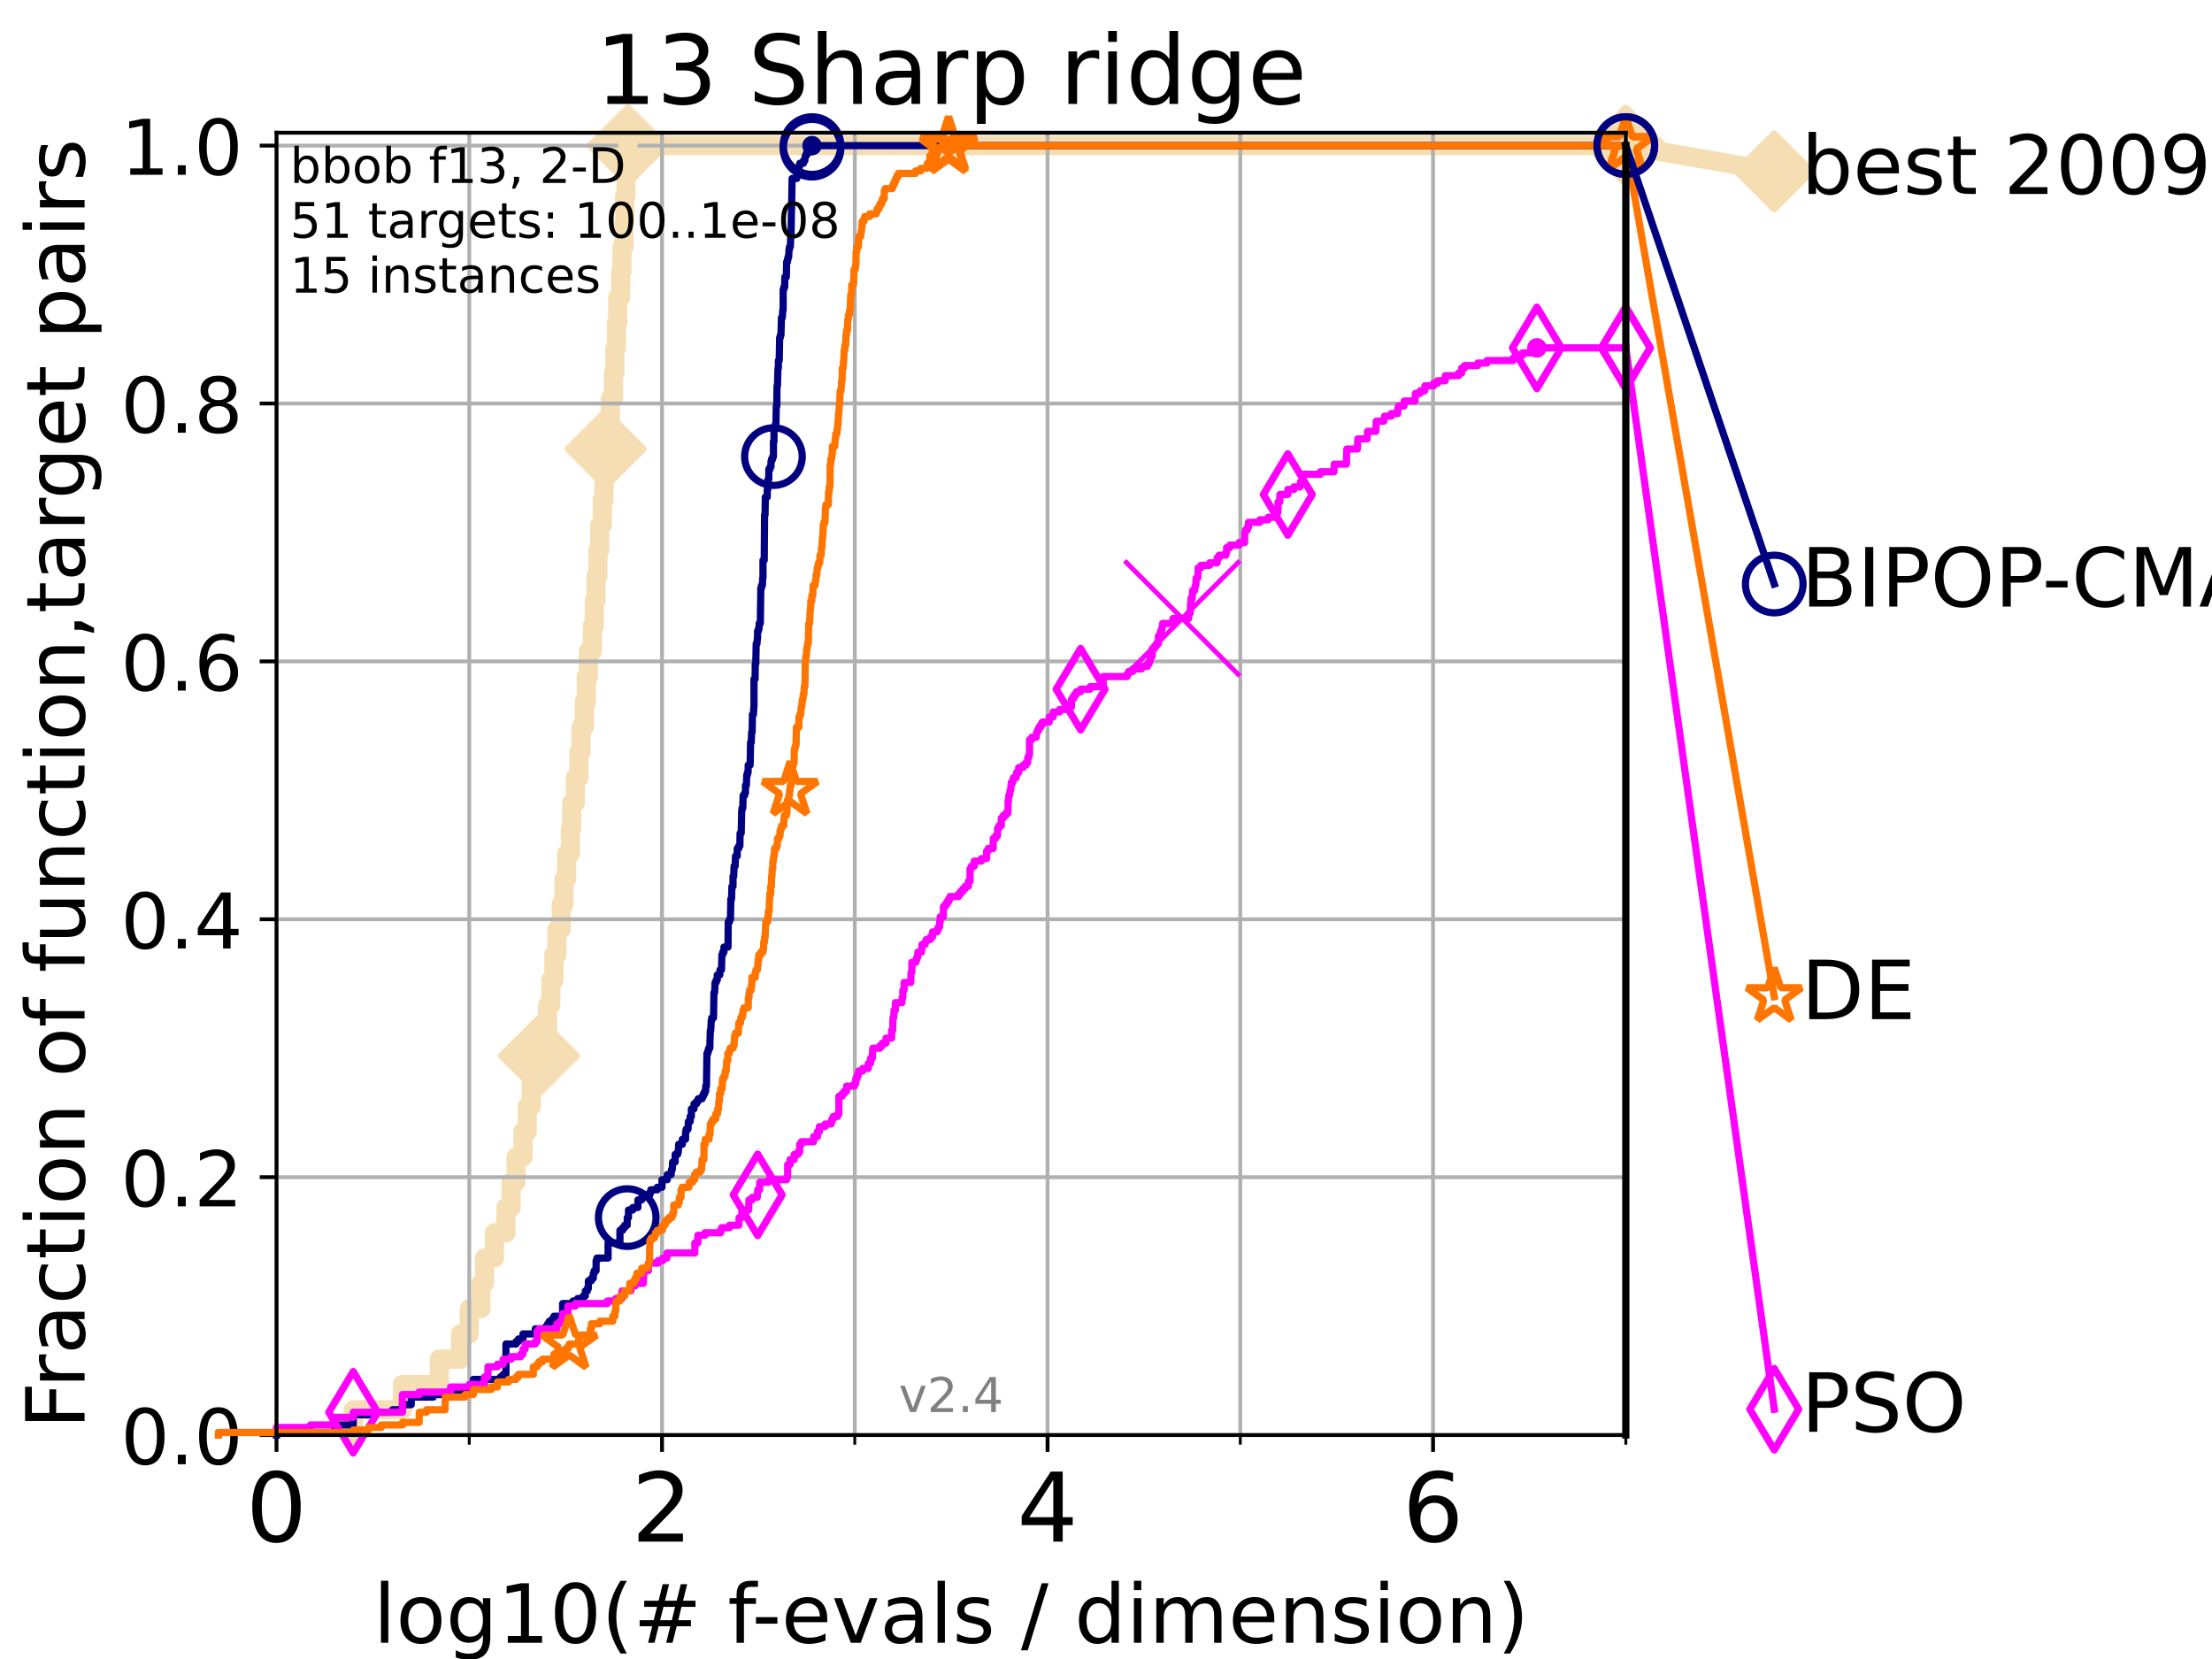 <?xml version="1.0" encoding="utf-8" standalone="no"?>
<!DOCTYPE svg PUBLIC "-//W3C//DTD SVG 1.1//EN"
  "http://www.w3.org/Graphics/SVG/1.1/DTD/svg11.dtd">
<!-- Created with matplotlib (https://matplotlib.org/) -->
<svg height="345.6pt" version="1.1" viewBox="0 0 460.8 345.6" width="460.8pt" xmlns="http://www.w3.org/2000/svg" xmlns:xlink="http://www.w3.org/1999/xlink">
 <defs>
  <style type="text/css">*{stroke-linecap:butt;stroke-linejoin:round;}</style>
 </defs>
 <g id="figure_1">
  <g id="patch_1">
   <path d="M 0 345.6 
L 460.8 345.6 
L 460.8 0 
L 0 0 
z
" style="fill:#ffffff;"/>
  </g>
  <g id="axes_1">
   <g id="patch_2">
    <path d="M 57.6 298.944 
L 338.688 298.944 
L 338.688 27.648 
L 57.6 27.648 
z
" style="fill:#ffffff;"/>
   </g>
   <g id="line2d_1">
    <path d="M 73.579 298.944 
L 73.579 293.677 
L 83.83 293.677 
L 83.83 288.41 
L 91.535 288.41 
L 91.535 283.143 
L 95.918 283.143 
L 95.918 277.877 
L 97.755 277.877 
L 97.755 272.61 
L 100.193 272.61 
L 100.193 267.343 
L 100.935 267.343 
L 100.935 262.076 
L 102.989 262.076 
L 102.989 256.809 
L 105.398 256.809 
L 105.398 251.542 
L 106.489 251.542 
L 106.489 246.275 
L 107.515 246.275 
L 107.515 241.009 
L 108.949 241.009 
L 108.949 235.742 
L 109.843 235.742 
L 109.843 230.475 
L 110.694 230.475 
L 110.694 225.208 
L 111.105 225.208 
L 111.105 219.941 
L 112.281 219.941 
L 112.281 214.674 
L 114.08 214.674 
L 114.08 209.407 
L 114.751 209.407 
L 114.751 204.141 
L 115.397 204.141 
L 115.397 198.874 
L 116.02 198.874 
L 116.02 193.607 
L 116.914 193.607 
L 116.914 188.34 
L 117.486 188.34 
L 117.486 183.073 
L 118.04 183.073 
L 118.04 177.806 
L 118.839 177.806 
L 118.839 172.539 
L 119.097 172.539 
L 119.097 167.272 
L 119.85 167.272 
L 119.85 162.006 
L 120.572 162.006 
L 120.572 156.739 
L 121.037 156.739 
L 121.037 151.472 
L 121.712 151.472 
L 121.712 146.205 
L 122.148 146.205 
L 122.148 140.938 
L 122.573 140.938 
L 122.573 135.671 
L 123.394 135.671 
L 123.394 130.404 
L 123.791 130.404 
L 123.791 125.138 
L 124.178 125.138 
L 124.178 119.871 
L 124.557 119.871 
L 124.557 114.604 
L 124.928 114.604 
L 124.928 109.337 
L 125.471 109.337 
L 125.471 104.07 
L 125.823 104.07 
L 125.823 98.803 
L 126.168 98.803 
L 126.168 93.536 
L 126.507 93.536 
L 126.507 88.27 
L 127.165 88.27 
L 127.165 83.003 
L 127.799 83.003 
L 127.799 77.736 
L 128.108 77.736 
L 128.108 72.469 
L 128.411 72.469 
L 128.411 67.202 
L 128.709 67.202 
L 128.709 61.935 
L 129.291 61.935 
L 129.291 56.668 
L 129.574 56.668 
L 129.574 51.402 
L 129.991 51.402 
L 129.991 46.135 
L 130.128 46.135 
L 130.128 40.868 
L 130.398 40.868 
L 130.398 35.601 
L 130.796 35.601 
L 130.796 30.334 
L 338.688 30.334 
" style="fill:none;stroke:#f5deb3;stroke-linecap:square;stroke-width:4;"/>
   </g>
   <g id="line2d_2">
    <defs>
     <path d="M -0 7.778 
L 7.778 0 
L 0 -7.778 
L -7.778 -0 
z
" id="m3f3e8dbc70" style="stroke:#f5deb3;stroke-linejoin:miter;stroke-width:1.5;"/>
    </defs>
    <g>
     <use style="fill:#f5deb3;stroke:#f5deb3;stroke-linejoin:miter;stroke-width:1.5;" x="112.281" xlink:href="#m3f3e8dbc70" y="219.941"/>
     <use style="fill:#f5deb3;stroke:#f5deb3;stroke-linejoin:miter;stroke-width:1.5;" x="126.168" xlink:href="#m3f3e8dbc70" y="93.536"/>
     <use style="fill:#f5deb3;stroke:#f5deb3;stroke-linejoin:miter;stroke-width:1.5;" x="130.796" xlink:href="#m3f3e8dbc70" y="30.334"/>
     <use style="fill:#f5deb3;stroke:#f5deb3;stroke-linejoin:miter;stroke-width:1.5;" x="130.796" xlink:href="#m3f3e8dbc70" y="30.334"/>
     <use style="fill:#f5deb3;stroke:#f5deb3;stroke-linejoin:miter;stroke-width:1.5;" x="338.688" xlink:href="#m3f3e8dbc70" y="30.334"/>
    </g>
   </g>
   <g id="line2d_3">
    <path style="fill:none;stroke:#f5deb3;stroke-linecap:square;stroke-width:4;"/>
    <g/>
   </g>
   <g id="line2d_4">
    <path d="M 338.688 30.334 
L 369.608 35.706 
" style="fill:none;stroke:#f5deb3;stroke-linecap:square;stroke-width:4;"/>
    <g>
     <use style="fill:#f5deb3;stroke:#f5deb3;stroke-linejoin:miter;stroke-width:1.5;" x="338.688" xlink:href="#m3f3e8dbc70" y="30.334"/>
     <use style="fill:#f5deb3;stroke:#f5deb3;stroke-linejoin:miter;stroke-width:1.5;" x="369.608" xlink:href="#m3f3e8dbc70" y="35.706"/>
    </g>
   </g>
   <g id="matplotlib.axis_1">
    <g id="xtick_1">
     <g id="line2d_5">
      <path clip-path="url(#p5d7ed2dbd9)" d="M 57.6 298.944 
L 57.6 27.648 
" style="fill:none;stroke:#b0b0b0;stroke-linecap:square;stroke-width:0.8;"/>
     </g>
     <g id="line2d_6">
      <defs>
       <path d="M 0 0 
L 0 3.5 
" id="mb96a6e0b29" style="stroke:#000000;stroke-width:0.8;"/>
      </defs>
      <g>
       <use style="stroke:#000000;stroke-width:0.8;" x="57.6" xlink:href="#mb96a6e0b29" y="298.944"/>
      </g>
     </g>
     <g id="text_1">
      <!-- 0 -->
      <g transform="translate(51.237 321.141)scale(0.2 -0.2)">
       <defs>
        <path d="M 31.781 66.406 
Q 24.172 66.406 20.328 58.906 
Q 16.5 51.422 16.5 36.375 
Q 16.5 21.391 20.328 13.891 
Q 24.172 6.391 31.781 6.391 
Q 39.453 6.391 43.281 13.891 
Q 47.125 21.391 47.125 36.375 
Q 47.125 51.422 43.281 58.906 
Q 39.453 66.406 31.781 66.406 
z
M 31.781 74.219 
Q 44.047 74.219 50.516 64.516 
Q 56.984 54.828 56.984 36.375 
Q 56.984 17.969 50.516 8.266 
Q 44.047 -1.422 31.781 -1.422 
Q 19.531 -1.422 13.062 8.266 
Q 6.594 17.969 6.594 36.375 
Q 6.594 54.828 13.062 64.516 
Q 19.531 74.219 31.781 74.219 
z
" id="DejaVuSans-48"/>
       </defs>
       <use xlink:href="#DejaVuSans-48"/>
      </g>
     </g>
    </g>
    <g id="xtick_2">
     <g id="line2d_7">
      <path clip-path="url(#p5d7ed2dbd9)" d="M 137.911 298.944 
L 137.911 27.648 
" style="fill:none;stroke:#b0b0b0;stroke-linecap:square;stroke-width:0.8;"/>
     </g>
     <g id="line2d_8">
      <g>
       <use style="stroke:#000000;stroke-width:0.8;" x="137.911" xlink:href="#mb96a6e0b29" y="298.944"/>
      </g>
     </g>
     <g id="text_2">
      <!-- 2 -->
      <g transform="translate(131.548 321.141)scale(0.2 -0.2)">
       <defs>
        <path d="M 19.188 8.297 
L 53.609 8.297 
L 53.609 0 
L 7.328 0 
L 7.328 8.297 
Q 12.938 14.109 22.625 23.891 
Q 32.328 33.688 34.812 36.531 
Q 39.547 41.844 41.422 45.531 
Q 43.312 49.219 43.312 52.781 
Q 43.312 58.594 39.234 62.25 
Q 35.156 65.922 28.609 65.922 
Q 23.969 65.922 18.812 64.312 
Q 13.672 62.703 7.812 59.422 
L 7.812 69.391 
Q 13.766 71.781 18.938 73 
Q 24.125 74.219 28.422 74.219 
Q 39.75 74.219 46.484 68.547 
Q 53.219 62.891 53.219 53.422 
Q 53.219 48.922 51.531 44.891 
Q 49.859 40.875 45.406 35.406 
Q 44.188 33.984 37.641 27.219 
Q 31.109 20.453 19.188 8.297 
z
" id="DejaVuSans-50"/>
       </defs>
       <use xlink:href="#DejaVuSans-50"/>
      </g>
     </g>
    </g>
    <g id="xtick_3">
     <g id="line2d_9">
      <path clip-path="url(#p5d7ed2dbd9)" d="M 218.222 298.944 
L 218.222 27.648 
" style="fill:none;stroke:#b0b0b0;stroke-linecap:square;stroke-width:0.8;"/>
     </g>
     <g id="line2d_10">
      <g>
       <use style="stroke:#000000;stroke-width:0.8;" x="218.222" xlink:href="#mb96a6e0b29" y="298.944"/>
      </g>
     </g>
     <g id="text_3">
      <!-- 4 -->
      <g transform="translate(211.859 321.141)scale(0.2 -0.2)">
       <defs>
        <path d="M 37.797 64.312 
L 12.891 25.391 
L 37.797 25.391 
z
M 35.203 72.906 
L 47.609 72.906 
L 47.609 25.391 
L 58.016 25.391 
L 58.016 17.188 
L 47.609 17.188 
L 47.609 0 
L 37.797 0 
L 37.797 17.188 
L 4.891 17.188 
L 4.891 26.703 
z
" id="DejaVuSans-52"/>
       </defs>
       <use xlink:href="#DejaVuSans-52"/>
      </g>
     </g>
    </g>
    <g id="xtick_4">
     <g id="line2d_11">
      <path clip-path="url(#p5d7ed2dbd9)" d="M 298.533 298.944 
L 298.533 27.648 
" style="fill:none;stroke:#b0b0b0;stroke-linecap:square;stroke-width:0.8;"/>
     </g>
     <g id="line2d_12">
      <g>
       <use style="stroke:#000000;stroke-width:0.8;" x="298.533" xlink:href="#mb96a6e0b29" y="298.944"/>
      </g>
     </g>
     <g id="text_4">
      <!-- 6 -->
      <g transform="translate(292.17 321.141)scale(0.2 -0.2)">
       <defs>
        <path d="M 33.016 40.375 
Q 26.375 40.375 22.484 35.828 
Q 18.609 31.297 18.609 23.391 
Q 18.609 15.531 22.484 10.953 
Q 26.375 6.391 33.016 6.391 
Q 39.656 6.391 43.531 10.953 
Q 47.406 15.531 47.406 23.391 
Q 47.406 31.297 43.531 35.828 
Q 39.656 40.375 33.016 40.375 
z
M 52.594 71.297 
L 52.594 62.312 
Q 48.875 64.062 45.094 64.984 
Q 41.312 65.922 37.594 65.922 
Q 27.828 65.922 22.672 59.328 
Q 17.531 52.734 16.797 39.406 
Q 19.672 43.656 24.016 45.922 
Q 28.375 48.188 33.594 48.188 
Q 44.578 48.188 50.953 41.516 
Q 57.328 34.859 57.328 23.391 
Q 57.328 12.156 50.688 5.359 
Q 44.047 -1.422 33.016 -1.422 
Q 20.359 -1.422 13.672 8.266 
Q 6.984 17.969 6.984 36.375 
Q 6.984 53.656 15.188 63.938 
Q 23.391 74.219 37.203 74.219 
Q 40.922 74.219 44.703 73.484 
Q 48.484 72.75 52.594 71.297 
z
" id="DejaVuSans-54"/>
       </defs>
       <use xlink:href="#DejaVuSans-54"/>
      </g>
     </g>
    </g>
    <g id="xtick_5">
     <g id="line2d_13">
      <path clip-path="url(#p5d7ed2dbd9)" d="M 97.755 298.944 
L 97.755 27.648 
" style="fill:none;stroke:#b0b0b0;stroke-linecap:square;stroke-width:0.8;"/>
     </g>
     <g id="line2d_14">
      <defs>
       <path d="M 0 0 
L 0 2 
" id="m71d067e75c" style="stroke:#000000;stroke-width:0.6;"/>
      </defs>
      <g>
       <use style="stroke:#000000;stroke-width:0.6;" x="97.755" xlink:href="#m71d067e75c" y="298.944"/>
      </g>
     </g>
    </g>
    <g id="xtick_6">
     <g id="line2d_15">
      <path clip-path="url(#p5d7ed2dbd9)" d="M 178.066 298.944 
L 178.066 27.648 
" style="fill:none;stroke:#b0b0b0;stroke-linecap:square;stroke-width:0.8;"/>
     </g>
     <g id="line2d_16">
      <g>
       <use style="stroke:#000000;stroke-width:0.6;" x="178.066" xlink:href="#m71d067e75c" y="298.944"/>
      </g>
     </g>
    </g>
    <g id="xtick_7">
     <g id="line2d_17">
      <path clip-path="url(#p5d7ed2dbd9)" d="M 258.377 298.944 
L 258.377 27.648 
" style="fill:none;stroke:#b0b0b0;stroke-linecap:square;stroke-width:0.8;"/>
     </g>
     <g id="line2d_18">
      <g>
       <use style="stroke:#000000;stroke-width:0.6;" x="258.377" xlink:href="#m71d067e75c" y="298.944"/>
      </g>
     </g>
    </g>
    <g id="xtick_8">
     <g id="line2d_19">
      <path clip-path="url(#p5d7ed2dbd9)" d="M 338.688 298.944 
L 338.688 27.648 
" style="fill:none;stroke:#b0b0b0;stroke-linecap:square;stroke-width:0.8;"/>
     </g>
     <g id="line2d_20">
      <g>
       <use style="stroke:#000000;stroke-width:0.6;" x="338.688" xlink:href="#m71d067e75c" y="298.944"/>
      </g>
     </g>
    </g>
    <g id="text_5">
     <!-- log10(# f-evals / dimension) -->
     <g transform="translate(77.764 342.218)scale(0.17 -0.17)">
      <defs>
       <path d="M 9.422 75.984 
L 18.406 75.984 
L 18.406 0 
L 9.422 0 
z
" id="DejaVuSans-108"/>
       <path d="M 30.609 48.391 
Q 23.391 48.391 19.188 42.75 
Q 14.984 37.109 14.984 27.297 
Q 14.984 17.484 19.156 11.844 
Q 23.344 6.203 30.609 6.203 
Q 37.797 6.203 41.984 11.859 
Q 46.188 17.531 46.188 27.297 
Q 46.188 37.016 41.984 42.703 
Q 37.797 48.391 30.609 48.391 
z
M 30.609 56 
Q 42.328 56 49.016 48.375 
Q 55.719 40.766 55.719 27.297 
Q 55.719 13.875 49.016 6.219 
Q 42.328 -1.422 30.609 -1.422 
Q 18.844 -1.422 12.172 6.219 
Q 5.516 13.875 5.516 27.297 
Q 5.516 40.766 12.172 48.375 
Q 18.844 56 30.609 56 
z
" id="DejaVuSans-111"/>
       <path d="M 45.406 27.984 
Q 45.406 37.75 41.375 43.109 
Q 37.359 48.484 30.078 48.484 
Q 22.859 48.484 18.828 43.109 
Q 14.797 37.75 14.797 27.984 
Q 14.797 18.266 18.828 12.891 
Q 22.859 7.516 30.078 7.516 
Q 37.359 7.516 41.375 12.891 
Q 45.406 18.266 45.406 27.984 
z
M 54.391 6.781 
Q 54.391 -7.172 48.188 -13.984 
Q 42 -20.797 29.203 -20.797 
Q 24.469 -20.797 20.266 -20.094 
Q 16.062 -19.391 12.109 -17.922 
L 12.109 -9.188 
Q 16.062 -11.328 19.922 -12.344 
Q 23.781 -13.375 27.781 -13.375 
Q 36.625 -13.375 41.016 -8.766 
Q 45.406 -4.156 45.406 5.172 
L 45.406 9.625 
Q 42.625 4.781 38.281 2.391 
Q 33.938 0 27.875 0 
Q 17.828 0 11.672 7.656 
Q 5.516 15.328 5.516 27.984 
Q 5.516 40.672 11.672 48.328 
Q 17.828 56 27.875 56 
Q 33.938 56 38.281 53.609 
Q 42.625 51.219 45.406 46.391 
L 45.406 54.688 
L 54.391 54.688 
z
" id="DejaVuSans-103"/>
       <path d="M 12.406 8.297 
L 28.516 8.297 
L 28.516 63.922 
L 10.984 60.406 
L 10.984 69.391 
L 28.422 72.906 
L 38.281 72.906 
L 38.281 8.297 
L 54.391 8.297 
L 54.391 0 
L 12.406 0 
z
" id="DejaVuSans-49"/>
       <path d="M 31 75.875 
Q 24.469 64.656 21.281 53.656 
Q 18.109 42.672 18.109 31.391 
Q 18.109 20.125 21.312 9.062 
Q 24.516 -2 31 -13.188 
L 23.188 -13.188 
Q 15.875 -1.703 12.234 9.375 
Q 8.594 20.453 8.594 31.391 
Q 8.594 42.281 12.203 53.312 
Q 15.828 64.359 23.188 75.875 
z
" id="DejaVuSans-40"/>
       <path d="M 51.125 44 
L 36.922 44 
L 32.812 27.688 
L 47.125 27.688 
z
M 43.797 71.781 
L 38.719 51.516 
L 52.984 51.516 
L 58.109 71.781 
L 65.922 71.781 
L 60.891 51.516 
L 76.125 51.516 
L 76.125 44 
L 58.984 44 
L 54.984 27.688 
L 70.516 27.688 
L 70.516 20.219 
L 53.078 20.219 
L 48 0 
L 40.188 0 
L 45.219 20.219 
L 30.906 20.219 
L 25.875 0 
L 18.016 0 
L 23.094 20.219 
L 7.719 20.219 
L 7.719 27.688 
L 24.906 27.688 
L 29 44 
L 13.281 44 
L 13.281 51.516 
L 30.906 51.516 
L 35.891 71.781 
z
" id="DejaVuSans-35"/>
       <path id="DejaVuSans-32"/>
       <path d="M 37.109 75.984 
L 37.109 68.5 
L 28.516 68.5 
Q 23.688 68.5 21.797 66.547 
Q 19.922 64.594 19.922 59.516 
L 19.922 54.688 
L 34.719 54.688 
L 34.719 47.703 
L 19.922 47.703 
L 19.922 0 
L 10.891 0 
L 10.891 47.703 
L 2.297 47.703 
L 2.297 54.688 
L 10.891 54.688 
L 10.891 58.5 
Q 10.891 67.625 15.141 71.797 
Q 19.391 75.984 28.609 75.984 
z
" id="DejaVuSans-102"/>
       <path d="M 4.891 31.391 
L 31.203 31.391 
L 31.203 23.391 
L 4.891 23.391 
z
" id="DejaVuSans-45"/>
       <path d="M 56.203 29.594 
L 56.203 25.203 
L 14.891 25.203 
Q 15.484 15.922 20.484 11.062 
Q 25.484 6.203 34.422 6.203 
Q 39.594 6.203 44.453 7.469 
Q 49.312 8.734 54.109 11.281 
L 54.109 2.781 
Q 49.266 0.734 44.188 -0.344 
Q 39.109 -1.422 33.891 -1.422 
Q 20.797 -1.422 13.156 6.188 
Q 5.516 13.812 5.516 26.812 
Q 5.516 40.234 12.766 48.109 
Q 20.016 56 32.328 56 
Q 43.359 56 49.781 48.891 
Q 56.203 41.797 56.203 29.594 
z
M 47.219 32.234 
Q 47.125 39.594 43.094 43.984 
Q 39.062 48.391 32.422 48.391 
Q 24.906 48.391 20.391 44.141 
Q 15.875 39.891 15.188 32.172 
z
" id="DejaVuSans-101"/>
       <path d="M 2.984 54.688 
L 12.5 54.688 
L 29.594 8.797 
L 46.688 54.688 
L 56.203 54.688 
L 35.688 0 
L 23.484 0 
z
" id="DejaVuSans-118"/>
       <path d="M 34.281 27.484 
Q 23.391 27.484 19.188 25 
Q 14.984 22.516 14.984 16.5 
Q 14.984 11.719 18.141 8.906 
Q 21.297 6.109 26.703 6.109 
Q 34.188 6.109 38.703 11.406 
Q 43.219 16.703 43.219 25.484 
L 43.219 27.484 
z
M 52.203 31.203 
L 52.203 0 
L 43.219 0 
L 43.219 8.297 
Q 40.141 3.328 35.547 0.953 
Q 30.953 -1.422 24.312 -1.422 
Q 15.922 -1.422 10.953 3.297 
Q 6 8.016 6 15.922 
Q 6 25.141 12.172 29.828 
Q 18.359 34.516 30.609 34.516 
L 43.219 34.516 
L 43.219 35.406 
Q 43.219 41.609 39.141 45 
Q 35.062 48.391 27.688 48.391 
Q 23 48.391 18.547 47.266 
Q 14.109 46.141 10.016 43.891 
L 10.016 52.203 
Q 14.938 54.109 19.578 55.047 
Q 24.219 56 28.609 56 
Q 40.484 56 46.344 49.844 
Q 52.203 43.703 52.203 31.203 
z
" id="DejaVuSans-97"/>
       <path d="M 44.281 53.078 
L 44.281 44.578 
Q 40.484 46.531 36.375 47.5 
Q 32.281 48.484 27.875 48.484 
Q 21.188 48.484 17.844 46.438 
Q 14.5 44.391 14.5 40.281 
Q 14.5 37.156 16.891 35.375 
Q 19.281 33.594 26.516 31.984 
L 29.594 31.297 
Q 39.156 29.25 43.188 25.516 
Q 47.219 21.781 47.219 15.094 
Q 47.219 7.469 41.188 3.016 
Q 35.156 -1.422 24.609 -1.422 
Q 20.219 -1.422 15.453 -0.562 
Q 10.688 0.297 5.422 2 
L 5.422 11.281 
Q 10.406 8.688 15.234 7.391 
Q 20.062 6.109 24.812 6.109 
Q 31.156 6.109 34.562 8.281 
Q 37.984 10.453 37.984 14.406 
Q 37.984 18.062 35.516 20.016 
Q 33.062 21.969 24.703 23.781 
L 21.578 24.516 
Q 13.234 26.266 9.516 29.906 
Q 5.812 33.547 5.812 39.891 
Q 5.812 47.609 11.281 51.797 
Q 16.75 56 26.812 56 
Q 31.781 56 36.172 55.266 
Q 40.578 54.547 44.281 53.078 
z
" id="DejaVuSans-115"/>
       <path d="M 25.391 72.906 
L 33.688 72.906 
L 8.297 -9.281 
L 0 -9.281 
z
" id="DejaVuSans-47"/>
       <path d="M 45.406 46.391 
L 45.406 75.984 
L 54.391 75.984 
L 54.391 0 
L 45.406 0 
L 45.406 8.203 
Q 42.578 3.328 38.25 0.953 
Q 33.938 -1.422 27.875 -1.422 
Q 17.969 -1.422 11.734 6.484 
Q 5.516 14.406 5.516 27.297 
Q 5.516 40.188 11.734 48.094 
Q 17.969 56 27.875 56 
Q 33.938 56 38.25 53.625 
Q 42.578 51.266 45.406 46.391 
z
M 14.797 27.297 
Q 14.797 17.391 18.875 11.75 
Q 22.953 6.109 30.078 6.109 
Q 37.203 6.109 41.297 11.75 
Q 45.406 17.391 45.406 27.297 
Q 45.406 37.203 41.297 42.844 
Q 37.203 48.484 30.078 48.484 
Q 22.953 48.484 18.875 42.844 
Q 14.797 37.203 14.797 27.297 
z
" id="DejaVuSans-100"/>
       <path d="M 9.422 54.688 
L 18.406 54.688 
L 18.406 0 
L 9.422 0 
z
M 9.422 75.984 
L 18.406 75.984 
L 18.406 64.594 
L 9.422 64.594 
z
" id="DejaVuSans-105"/>
       <path d="M 52 44.188 
Q 55.375 50.25 60.062 53.125 
Q 64.75 56 71.094 56 
Q 79.641 56 84.281 50.016 
Q 88.922 44.047 88.922 33.016 
L 88.922 0 
L 79.891 0 
L 79.891 32.719 
Q 79.891 40.578 77.094 44.375 
Q 74.312 48.188 68.609 48.188 
Q 61.625 48.188 57.562 43.547 
Q 53.516 38.922 53.516 30.906 
L 53.516 0 
L 44.484 0 
L 44.484 32.719 
Q 44.484 40.625 41.703 44.406 
Q 38.922 48.188 33.109 48.188 
Q 26.219 48.188 22.156 43.531 
Q 18.109 38.875 18.109 30.906 
L 18.109 0 
L 9.078 0 
L 9.078 54.688 
L 18.109 54.688 
L 18.109 46.188 
Q 21.188 51.219 25.484 53.609 
Q 29.781 56 35.688 56 
Q 41.656 56 45.828 52.969 
Q 50 49.953 52 44.188 
z
" id="DejaVuSans-109"/>
       <path d="M 54.891 33.016 
L 54.891 0 
L 45.906 0 
L 45.906 32.719 
Q 45.906 40.484 42.875 44.328 
Q 39.844 48.188 33.797 48.188 
Q 26.516 48.188 22.312 43.547 
Q 18.109 38.922 18.109 30.906 
L 18.109 0 
L 9.078 0 
L 9.078 54.688 
L 18.109 54.688 
L 18.109 46.188 
Q 21.344 51.125 25.703 53.562 
Q 30.078 56 35.797 56 
Q 45.219 56 50.047 50.172 
Q 54.891 44.344 54.891 33.016 
z
" id="DejaVuSans-110"/>
       <path d="M 8.016 75.875 
L 15.828 75.875 
Q 23.141 64.359 26.781 53.312 
Q 30.422 42.281 30.422 31.391 
Q 30.422 20.453 26.781 9.375 
Q 23.141 -1.703 15.828 -13.188 
L 8.016 -13.188 
Q 14.5 -2 17.703 9.062 
Q 20.906 20.125 20.906 31.391 
Q 20.906 42.672 17.703 53.656 
Q 14.5 64.656 8.016 75.875 
z
" id="DejaVuSans-41"/>
      </defs>
      <use xlink:href="#DejaVuSans-108"/>
      <use x="27.783" xlink:href="#DejaVuSans-111"/>
      <use x="88.965" xlink:href="#DejaVuSans-103"/>
      <use x="152.441" xlink:href="#DejaVuSans-49"/>
      <use x="216.064" xlink:href="#DejaVuSans-48"/>
      <use x="279.688" xlink:href="#DejaVuSans-40"/>
      <use x="318.701" xlink:href="#DejaVuSans-35"/>
      <use x="402.49" xlink:href="#DejaVuSans-32"/>
      <use x="434.277" xlink:href="#DejaVuSans-102"/>
      <use x="463.982" xlink:href="#DejaVuSans-45"/>
      <use x="500.066" xlink:href="#DejaVuSans-101"/>
      <use x="561.59" xlink:href="#DejaVuSans-118"/>
      <use x="620.77" xlink:href="#DejaVuSans-97"/>
      <use x="682.049" xlink:href="#DejaVuSans-108"/>
      <use x="709.832" xlink:href="#DejaVuSans-115"/>
      <use x="761.932" xlink:href="#DejaVuSans-32"/>
      <use x="793.719" xlink:href="#DejaVuSans-47"/>
      <use x="827.41" xlink:href="#DejaVuSans-32"/>
      <use x="859.197" xlink:href="#DejaVuSans-100"/>
      <use x="922.674" xlink:href="#DejaVuSans-105"/>
      <use x="950.457" xlink:href="#DejaVuSans-109"/>
      <use x="1047.869" xlink:href="#DejaVuSans-101"/>
      <use x="1109.393" xlink:href="#DejaVuSans-110"/>
      <use x="1172.771" xlink:href="#DejaVuSans-115"/>
      <use x="1224.871" xlink:href="#DejaVuSans-105"/>
      <use x="1252.654" xlink:href="#DejaVuSans-111"/>
      <use x="1313.836" xlink:href="#DejaVuSans-110"/>
      <use x="1377.215" xlink:href="#DejaVuSans-41"/>
     </g>
    </g>
   </g>
   <g id="matplotlib.axis_2">
    <g id="ytick_1">
     <g id="line2d_21">
      <path clip-path="url(#p5d7ed2dbd9)" d="M 57.6 298.944 
L 338.688 298.944 
" style="fill:none;stroke:#b0b0b0;stroke-linecap:square;stroke-width:0.8;"/>
     </g>
     <g id="line2d_22">
      <defs>
       <path d="M 0 0 
L -3.5 0 
" id="m958536a586" style="stroke:#000000;stroke-width:0.8;"/>
      </defs>
      <g>
       <use style="stroke:#000000;stroke-width:0.8;" x="57.6" xlink:href="#m958536a586" y="298.944"/>
      </g>
     </g>
     <g id="text_6">
      <!-- 0.0 -->
      <g transform="translate(25.155 305.023)scale(0.16 -0.16)">
       <defs>
        <path d="M 10.688 12.406 
L 21 12.406 
L 21 0 
L 10.688 0 
z
" id="DejaVuSans-46"/>
       </defs>
       <use xlink:href="#DejaVuSans-48"/>
       <use x="63.623" xlink:href="#DejaVuSans-46"/>
       <use x="95.41" xlink:href="#DejaVuSans-48"/>
      </g>
     </g>
    </g>
    <g id="ytick_2">
     <g id="line2d_23">
      <path clip-path="url(#p5d7ed2dbd9)" d="M 57.6 245.222 
L 338.688 245.222 
" style="fill:none;stroke:#b0b0b0;stroke-linecap:square;stroke-width:0.8;"/>
     </g>
     <g id="line2d_24">
      <g>
       <use style="stroke:#000000;stroke-width:0.8;" x="57.6" xlink:href="#m958536a586" y="245.222"/>
      </g>
     </g>
     <g id="text_7">
      <!-- 0.2 -->
      <g transform="translate(25.155 251.301)scale(0.16 -0.16)">
       <use xlink:href="#DejaVuSans-48"/>
       <use x="63.623" xlink:href="#DejaVuSans-46"/>
       <use x="95.41" xlink:href="#DejaVuSans-50"/>
      </g>
     </g>
    </g>
    <g id="ytick_3">
     <g id="line2d_25">
      <path clip-path="url(#p5d7ed2dbd9)" d="M 57.6 191.5 
L 338.688 191.5 
" style="fill:none;stroke:#b0b0b0;stroke-linecap:square;stroke-width:0.8;"/>
     </g>
     <g id="line2d_26">
      <g>
       <use style="stroke:#000000;stroke-width:0.8;" x="57.6" xlink:href="#m958536a586" y="191.5"/>
      </g>
     </g>
     <g id="text_8">
      <!-- 0.4 -->
      <g transform="translate(25.155 197.579)scale(0.16 -0.16)">
       <use xlink:href="#DejaVuSans-48"/>
       <use x="63.623" xlink:href="#DejaVuSans-46"/>
       <use x="95.41" xlink:href="#DejaVuSans-52"/>
      </g>
     </g>
    </g>
    <g id="ytick_4">
     <g id="line2d_27">
      <path clip-path="url(#p5d7ed2dbd9)" d="M 57.6 137.778 
L 338.688 137.778 
" style="fill:none;stroke:#b0b0b0;stroke-linecap:square;stroke-width:0.8;"/>
     </g>
     <g id="line2d_28">
      <g>
       <use style="stroke:#000000;stroke-width:0.8;" x="57.6" xlink:href="#m958536a586" y="137.778"/>
      </g>
     </g>
     <g id="text_9">
      <!-- 0.6 -->
      <g transform="translate(25.155 143.857)scale(0.16 -0.16)">
       <use xlink:href="#DejaVuSans-48"/>
       <use x="63.623" xlink:href="#DejaVuSans-46"/>
       <use x="95.41" xlink:href="#DejaVuSans-54"/>
      </g>
     </g>
    </g>
    <g id="ytick_5">
     <g id="line2d_29">
      <path clip-path="url(#p5d7ed2dbd9)" d="M 57.6 84.056 
L 338.688 84.056 
" style="fill:none;stroke:#b0b0b0;stroke-linecap:square;stroke-width:0.8;"/>
     </g>
     <g id="line2d_30">
      <g>
       <use style="stroke:#000000;stroke-width:0.8;" x="57.6" xlink:href="#m958536a586" y="84.056"/>
      </g>
     </g>
     <g id="text_10">
      <!-- 0.8 -->
      <g transform="translate(25.155 90.135)scale(0.16 -0.16)">
       <defs>
        <path d="M 31.781 34.625 
Q 24.75 34.625 20.719 30.859 
Q 16.703 27.094 16.703 20.516 
Q 16.703 13.922 20.719 10.156 
Q 24.75 6.391 31.781 6.391 
Q 38.812 6.391 42.859 10.172 
Q 46.922 13.969 46.922 20.516 
Q 46.922 27.094 42.891 30.859 
Q 38.875 34.625 31.781 34.625 
z
M 21.922 38.812 
Q 15.578 40.375 12.031 44.719 
Q 8.5 49.078 8.5 55.328 
Q 8.5 64.062 14.719 69.141 
Q 20.953 74.219 31.781 74.219 
Q 42.672 74.219 48.875 69.141 
Q 55.078 64.062 55.078 55.328 
Q 55.078 49.078 51.531 44.719 
Q 48 40.375 41.703 38.812 
Q 48.828 37.156 52.797 32.312 
Q 56.781 27.484 56.781 20.516 
Q 56.781 9.906 50.312 4.234 
Q 43.844 -1.422 31.781 -1.422 
Q 19.734 -1.422 13.25 4.234 
Q 6.781 9.906 6.781 20.516 
Q 6.781 27.484 10.781 32.312 
Q 14.797 37.156 21.922 38.812 
z
M 18.312 54.391 
Q 18.312 48.734 21.844 45.562 
Q 25.391 42.391 31.781 42.391 
Q 38.141 42.391 41.719 45.562 
Q 45.312 48.734 45.312 54.391 
Q 45.312 60.062 41.719 63.234 
Q 38.141 66.406 31.781 66.406 
Q 25.391 66.406 21.844 63.234 
Q 18.312 60.062 18.312 54.391 
z
" id="DejaVuSans-56"/>
       </defs>
       <use xlink:href="#DejaVuSans-48"/>
       <use x="63.623" xlink:href="#DejaVuSans-46"/>
       <use x="95.41" xlink:href="#DejaVuSans-56"/>
      </g>
     </g>
    </g>
    <g id="ytick_6">
     <g id="line2d_31">
      <path clip-path="url(#p5d7ed2dbd9)" d="M 57.6 30.334 
L 338.688 30.334 
" style="fill:none;stroke:#b0b0b0;stroke-linecap:square;stroke-width:0.8;"/>
     </g>
     <g id="line2d_32">
      <g>
       <use style="stroke:#000000;stroke-width:0.8;" x="57.6" xlink:href="#m958536a586" y="30.334"/>
      </g>
     </g>
     <g id="text_11">
      <!-- 1.0 -->
      <g transform="translate(25.155 36.413)scale(0.16 -0.16)">
       <use xlink:href="#DejaVuSans-49"/>
       <use x="63.623" xlink:href="#DejaVuSans-46"/>
       <use x="95.41" xlink:href="#DejaVuSans-48"/>
      </g>
     </g>
    </g>
    <g id="text_12">
     <!-- Fraction of function,target pairs -->
     <g transform="translate(17.62 297.681)rotate(-90)scale(0.17 -0.17)">
      <defs>
       <path d="M 9.812 72.906 
L 51.703 72.906 
L 51.703 64.594 
L 19.672 64.594 
L 19.672 43.109 
L 48.578 43.109 
L 48.578 34.812 
L 19.672 34.812 
L 19.672 0 
L 9.812 0 
z
" id="DejaVuSans-70"/>
       <path d="M 41.109 46.297 
Q 39.594 47.172 37.812 47.578 
Q 36.031 48 33.891 48 
Q 26.266 48 22.188 43.047 
Q 18.109 38.094 18.109 28.812 
L 18.109 0 
L 9.078 0 
L 9.078 54.688 
L 18.109 54.688 
L 18.109 46.188 
Q 20.953 51.172 25.484 53.578 
Q 30.031 56 36.531 56 
Q 37.453 56 38.578 55.875 
Q 39.703 55.766 41.062 55.516 
z
" id="DejaVuSans-114"/>
       <path d="M 48.781 52.594 
L 48.781 44.188 
Q 44.969 46.297 41.141 47.344 
Q 37.312 48.391 33.406 48.391 
Q 24.656 48.391 19.812 42.844 
Q 14.984 37.312 14.984 27.297 
Q 14.984 17.281 19.812 11.734 
Q 24.656 6.203 33.406 6.203 
Q 37.312 6.203 41.141 7.25 
Q 44.969 8.297 48.781 10.406 
L 48.781 2.094 
Q 45.016 0.344 40.984 -0.531 
Q 36.969 -1.422 32.422 -1.422 
Q 20.062 -1.422 12.781 6.344 
Q 5.516 14.109 5.516 27.297 
Q 5.516 40.672 12.859 48.328 
Q 20.219 56 33.016 56 
Q 37.156 56 41.109 55.141 
Q 45.062 54.297 48.781 52.594 
z
" id="DejaVuSans-99"/>
       <path d="M 18.312 70.219 
L 18.312 54.688 
L 36.812 54.688 
L 36.812 47.703 
L 18.312 47.703 
L 18.312 18.016 
Q 18.312 11.328 20.141 9.422 
Q 21.969 7.516 27.594 7.516 
L 36.812 7.516 
L 36.812 0 
L 27.594 0 
Q 17.188 0 13.234 3.875 
Q 9.281 7.766 9.281 18.016 
L 9.281 47.703 
L 2.688 47.703 
L 2.688 54.688 
L 9.281 54.688 
L 9.281 70.219 
z
" id="DejaVuSans-116"/>
       <path d="M 8.5 21.578 
L 8.5 54.688 
L 17.484 54.688 
L 17.484 21.922 
Q 17.484 14.156 20.5 10.266 
Q 23.531 6.391 29.594 6.391 
Q 36.859 6.391 41.078 11.031 
Q 45.312 15.672 45.312 23.688 
L 45.312 54.688 
L 54.297 54.688 
L 54.297 0 
L 45.312 0 
L 45.312 8.406 
Q 42.047 3.422 37.719 1 
Q 33.406 -1.422 27.688 -1.422 
Q 18.266 -1.422 13.375 4.438 
Q 8.5 10.297 8.5 21.578 
z
M 31.109 56 
z
" id="DejaVuSans-117"/>
       <path d="M 11.719 12.406 
L 22.016 12.406 
L 22.016 4 
L 14.016 -11.625 
L 7.719 -11.625 
L 11.719 4 
z
" id="DejaVuSans-44"/>
       <path d="M 18.109 8.203 
L 18.109 -20.797 
L 9.078 -20.797 
L 9.078 54.688 
L 18.109 54.688 
L 18.109 46.391 
Q 20.953 51.266 25.266 53.625 
Q 29.594 56 35.594 56 
Q 45.562 56 51.781 48.094 
Q 58.016 40.188 58.016 27.297 
Q 58.016 14.406 51.781 6.484 
Q 45.562 -1.422 35.594 -1.422 
Q 29.594 -1.422 25.266 0.953 
Q 20.953 3.328 18.109 8.203 
z
M 48.688 27.297 
Q 48.688 37.203 44.609 42.844 
Q 40.531 48.484 33.406 48.484 
Q 26.266 48.484 22.188 42.844 
Q 18.109 37.203 18.109 27.297 
Q 18.109 17.391 22.188 11.75 
Q 26.266 6.109 33.406 6.109 
Q 40.531 6.109 44.609 11.75 
Q 48.688 17.391 48.688 27.297 
z
" id="DejaVuSans-112"/>
      </defs>
      <use xlink:href="#DejaVuSans-70"/>
      <use x="50.27" xlink:href="#DejaVuSans-114"/>
      <use x="91.383" xlink:href="#DejaVuSans-97"/>
      <use x="152.662" xlink:href="#DejaVuSans-99"/>
      <use x="207.643" xlink:href="#DejaVuSans-116"/>
      <use x="246.852" xlink:href="#DejaVuSans-105"/>
      <use x="274.635" xlink:href="#DejaVuSans-111"/>
      <use x="335.816" xlink:href="#DejaVuSans-110"/>
      <use x="399.195" xlink:href="#DejaVuSans-32"/>
      <use x="430.982" xlink:href="#DejaVuSans-111"/>
      <use x="492.164" xlink:href="#DejaVuSans-102"/>
      <use x="527.369" xlink:href="#DejaVuSans-32"/>
      <use x="559.156" xlink:href="#DejaVuSans-102"/>
      <use x="594.361" xlink:href="#DejaVuSans-117"/>
      <use x="657.74" xlink:href="#DejaVuSans-110"/>
      <use x="721.119" xlink:href="#DejaVuSans-99"/>
      <use x="776.1" xlink:href="#DejaVuSans-116"/>
      <use x="815.309" xlink:href="#DejaVuSans-105"/>
      <use x="843.092" xlink:href="#DejaVuSans-111"/>
      <use x="904.273" xlink:href="#DejaVuSans-110"/>
      <use x="967.652" xlink:href="#DejaVuSans-44"/>
      <use x="999.439" xlink:href="#DejaVuSans-116"/>
      <use x="1038.648" xlink:href="#DejaVuSans-97"/>
      <use x="1099.928" xlink:href="#DejaVuSans-114"/>
      <use x="1139.291" xlink:href="#DejaVuSans-103"/>
      <use x="1202.768" xlink:href="#DejaVuSans-101"/>
      <use x="1264.291" xlink:href="#DejaVuSans-116"/>
      <use x="1303.5" xlink:href="#DejaVuSans-32"/>
      <use x="1335.287" xlink:href="#DejaVuSans-112"/>
      <use x="1398.764" xlink:href="#DejaVuSans-97"/>
      <use x="1460.043" xlink:href="#DejaVuSans-105"/>
      <use x="1487.826" xlink:href="#DejaVuSans-114"/>
      <use x="1528.939" xlink:href="#DejaVuSans-115"/>
     </g>
    </g>
   </g>
   <g id="line2d_33">
    <defs>
     <path d="M 0 1.5 
C 0.398 1.5 0.779 1.342 1.061 1.061 
C 1.342 0.779 1.5 0.398 1.5 0 
C 1.5 -0.398 1.342 -0.779 1.061 -1.061 
C 0.779 -1.342 0.398 -1.5 0 -1.5 
C -0.398 -1.5 -0.779 -1.342 -1.061 -1.061 
C -1.342 -0.779 -1.5 -0.398 -1.5 0 
C -1.5 0.398 -1.342 0.779 -1.061 1.061 
C -0.779 1.342 -0.398 1.5 0 1.5 
z
" id="m65e305c474" style="stroke:#f5deb3;"/>
    </defs>
    <g>
     <use style="fill:#f5deb3;stroke:#f5deb3;" x="130.796" xlink:href="#m65e305c474" y="30.334"/>
     <use style="fill:#f5deb3;stroke:#f5deb3;" x="130.796" xlink:href="#m65e305c474" y="30.334"/>
    </g>
   </g>
   <g id="line2d_34">
    <defs>
     <path d="M 0 1.5 
C 0.398 1.5 0.779 1.342 1.061 1.061 
C 1.342 0.779 1.5 0.398 1.5 0 
C 1.5 -0.398 1.342 -0.779 1.061 -1.061 
C 0.779 -1.342 0.398 -1.5 0 -1.5 
C -0.398 -1.5 -0.779 -1.342 -1.061 -1.061 
C -1.342 -0.779 -1.5 -0.398 -1.5 0 
C -1.5 0.398 -1.342 0.779 -1.061 1.061 
C -0.779 1.342 -0.398 1.5 0 1.5 
z
" id="ma564509ee9" style="stroke:#000080;"/>
    </defs>
    <g>
     <use style="fill:#000080;stroke:#000080;" x="169.158" xlink:href="#ma564509ee9" y="30.334"/>
     <use style="fill:#000080;stroke:#000080;" x="169.158" xlink:href="#ma564509ee9" y="30.334"/>
    </g>
   </g>
   <g id="line2d_35">
    <path d="M 57.6 298.944 
L 57.6 298.417 
L 69.688 298.417 
L 69.688 296.837 
L 73.579 296.837 
L 73.579 294.731 
L 76.759 294.731 
L 76.759 294.204 
L 81.776 294.204 
L 81.776 293.677 
L 83.83 293.677 
L 83.83 292.624 
L 85.667 292.624 
L 85.667 291.044 
L 90.243 291.044 
L 90.243 290.517 
L 94.921 290.517 
L 94.921 289.99 
L 95.918 289.99 
L 95.918 289.464 
L 97.755 289.464 
L 97.755 288.937 
L 98.606 288.937 
L 98.606 287.357 
L 104.235 287.357 
L 104.235 286.83 
L 104.826 286.83 
L 104.826 286.304 
L 105.398 286.304 
L 105.398 279.983 
L 107.515 279.983 
L 107.515 279.457 
L 108.006 279.457 
L 108.006 278.93 
L 108.949 278.93 
L 108.949 277.877 
L 111.506 277.877 
L 111.506 276.823 
L 113.735 276.823 
L 113.735 276.296 
L 114.08 276.296 
L 114.08 275.77 
L 114.419 275.77 
L 114.419 275.243 
L 115.077 275.243 
L 115.077 274.716 
L 115.397 274.716 
L 115.397 274.19 
L 117.203 274.19 
L 117.203 271.556 
L 119.352 271.556 
L 119.352 271.03 
L 120.335 271.03 
L 120.335 270.503 
L 121.49 270.503 
L 121.49 269.976 
L 121.931 269.976 
L 121.931 268.923 
L 122.362 268.923 
L 122.362 268.396 
L 122.573 268.396 
L 122.573 266.816 
L 123.193 266.816 
L 123.193 266.289 
L 123.594 266.289 
L 123.594 265.236 
L 123.791 265.236 
L 123.791 264.709 
L 124.178 264.709 
L 124.178 262.603 
L 124.369 262.603 
L 124.369 262.076 
L 126.674 262.076 
L 126.674 258.916 
L 129.147 258.916 
L 129.147 256.282 
L 129.714 256.282 
L 129.714 255.756 
L 130.128 255.756 
L 130.128 255.229 
L 130.665 255.229 
L 130.665 253.649 
L 130.927 253.649 
L 130.927 252.069 
L 131.815 252.069 
L 131.815 251.542 
L 132.894 251.542 
L 132.894 249.962 
L 133.689 249.962 
L 133.689 249.436 
L 134.128 249.436 
L 134.128 248.909 
L 135.382 248.909 
L 135.382 248.382 
L 135.582 248.382 
L 135.582 247.855 
L 136.924 247.855 
L 136.924 247.329 
L 137.911 247.329 
L 137.911 245.749 
L 139.009 245.749 
L 139.009 244.695 
L 139.809 244.695 
L 139.887 243.642 
L 140.042 243.642 
L 140.119 242.062 
L 140.649 242.062 
L 140.649 240.482 
L 141.163 240.482 
L 141.163 239.955 
L 141.307 239.955 
L 141.379 238.375 
L 142.148 238.375 
L 142.148 237.322 
L 142.818 237.322 
L 142.818 235.742 
L 142.95 235.742 
L 142.95 235.215 
L 143.337 235.215 
L 143.401 233.635 
L 143.779 233.635 
L 143.779 232.582 
L 144.026 232.582 
L 144.026 231.001 
L 144.57 231.001 
L 144.57 229.948 
L 145.098 229.948 
L 145.098 229.421 
L 145.441 229.421 
L 145.441 228.895 
L 146.27 228.895 
L 146.27 228.368 
L 146.538 228.368 
L 146.538 227.841 
L 146.802 227.841 
L 146.802 227.315 
L 147.01 227.315 
L 147.01 226.261 
L 147.165 226.261 
L 147.267 219.414 
L 147.47 219.414 
L 147.47 218.888 
L 147.62 218.888 
L 147.62 218.361 
L 147.868 218.361 
L 147.967 214.674 
L 148.064 214.674 
L 148.161 212.567 
L 148.258 212.567 
L 148.258 212.041 
L 148.639 212.041 
L 148.733 206.774 
L 148.873 206.774 
L 148.966 204.667 
L 149.196 204.667 
L 149.196 204.141 
L 149.423 204.141 
L 149.423 203.087 
L 149.955 203.087 
L 149.999 202.034 
L 150.301 202.034 
L 150.387 198.874 
L 150.557 198.874 
L 150.557 198.347 
L 150.808 198.347 
L 150.808 197.294 
L 151.661 197.294 
L 151.701 192.027 
L 151.975 192.027 
L 151.975 191.5 
L 152.169 191.5 
L 152.246 187.287 
L 152.398 187.287 
L 152.474 184.653 
L 152.7 184.653 
L 152.7 182.546 
L 152.848 182.546 
L 152.922 180.44 
L 153.142 180.44 
L 153.215 178.333 
L 153.574 178.333 
L 153.574 176.753 
L 153.89 176.753 
L 153.89 176.226 
L 154.133 176.226 
L 154.167 173.593 
L 154.406 173.593 
L 154.507 168.853 
L 154.574 168.853 
L 154.574 168.326 
L 154.741 168.326 
L 154.807 165.692 
L 155.135 165.692 
L 155.135 165.166 
L 155.297 165.166 
L 155.297 163.586 
L 155.489 163.586 
L 155.552 161.479 
L 155.679 161.479 
L 155.679 160.952 
L 155.836 160.952 
L 155.867 159.372 
L 156.267 159.372 
L 156.358 154.632 
L 156.509 154.632 
L 156.569 152.525 
L 156.688 152.525 
L 156.747 148.838 
L 156.953 148.838 
L 157.041 147.258 
L 157.07 147.258 
L 157.07 141.465 
L 157.301 141.465 
L 157.33 138.305 
L 157.444 138.305 
L 157.529 134.091 
L 157.698 134.091 
L 157.754 133.038 
L 157.81 133.038 
L 157.81 131.458 
L 158.004 131.458 
L 158.004 130.931 
L 158.141 130.931 
L 158.141 129.878 
L 158.385 129.878 
L 158.493 122.504 
L 158.626 122.504 
L 158.626 121.977 
L 158.811 121.977 
L 158.89 120.397 
L 158.942 120.397 
L 158.942 116.711 
L 159.201 116.711 
L 159.278 107.23 
L 159.38 107.23 
L 159.431 103.543 
L 159.833 103.543 
L 159.833 101.963 
L 159.956 101.963 
L 159.981 99.857 
L 160.152 99.857 
L 160.152 97.75 
L 160.418 97.75 
L 160.418 97.223 
L 160.609 97.223 
L 160.609 96.17 
L 160.727 96.17 
L 160.727 95.643 
L 160.961 95.643 
L 160.961 95.116 
L 161.123 95.116 
L 161.123 91.956 
L 161.238 91.956 
L 161.238 89.323 
L 161.488 89.323 
L 161.556 88.27 
L 161.645 88.27 
L 161.712 84.583 
L 161.823 84.583 
L 161.867 80.369 
L 161.956 80.369 
L 162.065 76.682 
L 162.152 76.682 
L 162.152 75.102 
L 162.325 75.102 
L 162.411 70.362 
L 162.539 70.362 
L 162.539 69.836 
L 162.687 69.836 
L 162.792 66.149 
L 162.979 66.149 
L 163.062 64.569 
L 163.144 64.569 
L 163.144 60.355 
L 163.267 60.355 
L 163.267 59.829 
L 163.469 59.829 
L 163.489 57.722 
L 163.808 57.722 
L 163.867 54.562 
L 164.044 54.562 
L 164.044 54.035 
L 164.16 54.035 
L 164.16 53.508 
L 164.295 53.508 
L 164.372 51.928 
L 164.467 51.928 
L 164.467 51.402 
L 164.638 51.402 
L 164.731 49.295 
L 164.788 49.295 
L 164.881 43.501 
L 164.899 43.501 
L 165.01 37.181 
L 165.996 37.181 
L 166.065 36.128 
L 166.169 36.128 
L 166.255 35.074 
L 166.46 35.074 
L 166.46 34.548 
L 166.612 34.548 
L 166.612 34.021 
L 167.353 34.021 
L 167.353 33.494 
L 167.656 33.494 
L 167.751 32.441 
L 167.97 32.441 
L 167.97 31.914 
L 168.385 31.914 
L 168.385 30.861 
L 169.158 30.861 
L 169.158 30.334 
L 338.688 30.334 
L 338.688 30.334 
" style="fill:none;stroke:#000080;stroke-linecap:square;stroke-width:1.5;"/>
   </g>
   <g id="line2d_36">
    <defs>
     <path d="M 0 6 
C 1.591 6 3.117 5.368 4.243 4.243 
C 5.368 3.117 6 1.591 6 0 
C 6 -1.591 5.368 -3.117 4.243 -4.243 
C 3.117 -5.368 1.591 -6 0 -6 
C -1.591 -6 -3.117 -5.368 -4.243 -4.243 
C -5.368 -3.117 -6 -1.591 -6 0 
C -6 1.591 -5.368 3.117 -4.243 4.243 
C -3.117 5.368 -1.591 6 0 6 
z
" id="m1c05f31d49" style="stroke:#000080;stroke-width:1.5;"/>
    </defs>
    <g>
     <use style="fill-opacity:0;stroke:#000080;stroke-width:1.5;" x="130.665" xlink:href="#m1c05f31d49" y="253.649"/>
     <use style="fill-opacity:0;stroke:#000080;stroke-width:1.5;" x="161.123" xlink:href="#m1c05f31d49" y="95.116"/>
     <use style="fill-opacity:0;stroke:#000080;stroke-width:1.5;" x="169.158" xlink:href="#m1c05f31d49" y="30.861"/>
     <use style="fill-opacity:0;stroke:#000080;stroke-width:1.5;" x="169.158" xlink:href="#m1c05f31d49" y="30.334"/>
     <use style="fill-opacity:0;stroke:#000080;stroke-width:1.5;" x="338.688" xlink:href="#m1c05f31d49" y="30.334"/>
    </g>
   </g>
   <g id="line2d_37">
    <path style="fill:none;stroke:#000080;stroke-linecap:square;stroke-width:1.5;"/>
    <g/>
   </g>
   <g id="line2d_38">
    <defs>
     <path d="M 0 1.5 
C 0.398 1.5 0.779 1.342 1.061 1.061 
C 1.342 0.779 1.5 0.398 1.5 0 
C 1.5 -0.398 1.342 -0.779 1.061 -1.061 
C 0.779 -1.342 0.398 -1.5 0 -1.5 
C -0.398 -1.5 -0.779 -1.342 -1.061 -1.061 
C -1.342 -0.779 -1.5 -0.398 -1.5 0 
C -1.5 0.398 -1.342 0.779 -1.061 1.061 
C -0.779 1.342 -0.398 1.5 0 1.5 
z
" id="m1ea91090c1" style="stroke:#ff00ff;"/>
    </defs>
    <g>
     <use style="fill:#ff00ff;stroke:#ff00ff;" x="320.163" xlink:href="#m1ea91090c1" y="72.469"/>
     <use style="fill:#ff00ff;stroke:#ff00ff;" x="320.163" xlink:href="#m1ea91090c1" y="72.469"/>
    </g>
   </g>
   <g id="line2d_39">
    <path d="M 45.512 298.944 
L 45.512 298.417 
L 57.6 298.417 
L 57.6 297.364 
L 64.671 297.364 
L 64.671 296.837 
L 69.688 296.837 
L 69.688 295.257 
L 73.579 295.257 
L 73.579 294.204 
L 83.83 294.204 
L 83.83 290.517 
L 87.33 290.517 
L 87.33 289.99 
L 93.864 289.99 
L 93.864 288.937 
L 97.755 288.937 
L 97.755 288.41 
L 100.935 288.41 
L 100.935 286.83 
L 101.647 286.83 
L 101.647 284.723 
L 103.623 284.723 
L 103.623 284.197 
L 104.826 284.197 
L 104.826 283.143 
L 106.489 283.143 
L 106.489 282.617 
L 108.484 282.617 
L 108.484 282.09 
L 108.949 282.09 
L 108.949 281.037 
L 109.402 281.037 
L 109.402 279.983 
L 111.506 279.983 
L 111.506 279.457 
L 111.897 279.457 
L 111.897 277.35 
L 112.281 277.35 
L 112.281 276.823 
L 116.02 276.823 
L 116.02 275.77 
L 116.621 275.77 
L 116.621 275.243 
L 117.203 275.243 
L 117.203 273.663 
L 118.31 273.663 
L 118.31 272.083 
L 119.85 272.083 
L 119.85 271.556 
L 126.507 271.556 
L 126.507 271.03 
L 128.26 271.03 
L 128.26 270.503 
L 129.574 270.503 
L 129.574 268.923 
L 131.44 268.923 
L 131.44 267.87 
L 132.303 267.87 
L 132.303 267.343 
L 134.019 267.343 
L 134.128 264.709 
L 135.077 264.709 
L 135.077 263.129 
L 137.108 263.129 
L 137.108 262.603 
L 138.084 262.603 
L 138.084 262.076 
L 138.927 262.076 
L 138.927 261.023 
L 144.748 261.023 
L 144.748 258.916 
L 145.384 258.916 
L 145.384 257.336 
L 146.854 257.336 
L 146.854 256.809 
L 150.129 256.809 
L 150.129 256.282 
L 150.301 256.282 
L 150.301 255.756 
L 151.975 255.756 
L 151.975 255.229 
L 153.925 255.229 
L 153.96 253.649 
L 154.473 253.649 
L 154.574 252.069 
L 155.96 252.069 
L 156.022 249.962 
L 156.688 249.962 
L 156.688 249.436 
L 157.754 249.436 
L 157.837 247.855 
L 158.25 247.855 
L 158.277 246.275 
L 160.103 246.275 
L 160.103 245.749 
L 163.867 245.749 
L 163.867 245.222 
L 164.083 245.222 
L 164.083 242.589 
L 164.6 242.589 
L 164.6 241.535 
L 165.447 241.535 
L 165.447 240.482 
L 166.272 240.482 
L 166.272 239.955 
L 166.595 239.955 
L 166.595 238.375 
L 166.945 238.375 
L 166.945 237.848 
L 169.489 237.848 
L 169.489 236.795 
L 170.283 236.795 
L 170.283 235.742 
L 170.687 235.742 
L 170.687 234.688 
L 171.871 234.688 
L 171.871 234.162 
L 173.131 234.162 
L 173.131 233.635 
L 173.315 233.635 
L 173.315 233.108 
L 173.587 233.108 
L 173.587 232.582 
L 174.488 232.582 
L 174.488 232.055 
L 174.754 232.055 
L 174.754 228.368 
L 175.416 228.368 
L 175.416 227.841 
L 175.867 227.841 
L 175.867 227.315 
L 176.354 227.315 
L 176.354 226.261 
L 178.005 226.261 
L 178.005 225.735 
L 178.274 225.735 
L 178.274 224.681 
L 178.539 224.681 
L 178.539 224.155 
L 178.759 224.155 
L 178.759 223.628 
L 178.892 223.628 
L 178.892 223.101 
L 179.72 223.101 
L 179.72 222.575 
L 180.879 222.575 
L 180.879 221.521 
L 181.347 221.521 
L 181.347 220.468 
L 181.726 220.468 
L 181.811 218.361 
L 183.313 218.361 
L 183.313 217.834 
L 183.809 217.834 
L 183.809 217.308 
L 184.57 217.308 
L 184.57 216.254 
L 185.743 216.254 
L 185.743 214.674 
L 185.972 214.674 
L 186.016 212.041 
L 186.181 212.041 
L 186.246 210.461 
L 186.522 210.461 
L 186.522 208.881 
L 187.895 208.881 
L 187.92 207.827 
L 188.083 207.827 
L 188.083 206.247 
L 188.346 206.247 
L 188.346 204.667 
L 189.735 204.667 
L 189.784 202.56 
L 189.961 202.56 
L 189.961 200.454 
L 190.8 200.454 
L 190.8 199.927 
L 190.993 199.927 
L 190.993 199.4 
L 191.191 199.4 
L 191.191 198.347 
L 191.962 198.347 
L 192.049 196.767 
L 192.724 196.767 
L 192.724 196.24 
L 192.944 196.24 
L 192.944 195.714 
L 193.818 195.714 
L 193.818 195.187 
L 194.261 195.187 
L 194.261 194.133 
L 195.232 194.133 
L 195.232 193.607 
L 195.468 193.607 
L 195.468 193.08 
L 195.736 193.08 
L 195.736 192.027 
L 195.866 192.027 
L 195.866 190.973 
L 196.529 190.973 
L 196.529 188.867 
L 196.923 188.867 
L 196.923 188.34 
L 197.306 188.34 
L 197.306 187.813 
L 197.613 187.813 
L 197.613 187.287 
L 197.904 187.287 
L 197.904 186.76 
L 199.688 186.76 
L 199.688 186.233 
L 200.107 186.233 
L 200.107 185.706 
L 200.564 185.706 
L 200.564 185.18 
L 201.021 185.18 
L 201.021 184.653 
L 201.72 184.653 
L 201.72 183.6 
L 202.074 183.6 
L 202.074 180.966 
L 202.357 180.966 
L 202.357 180.44 
L 202.953 180.44 
L 202.953 179.386 
L 204.433 179.386 
L 204.433 178.86 
L 205.53 178.86 
L 205.53 177.28 
L 205.875 177.28 
L 205.875 176.753 
L 206.906 176.753 
L 206.906 174.646 
L 207.434 174.646 
L 207.434 174.119 
L 207.794 174.119 
L 207.82 172.539 
L 208.096 172.539 
L 208.096 172.013 
L 208.591 172.013 
L 208.591 170.433 
L 208.983 170.433 
L 208.983 169.906 
L 209.527 169.906 
L 209.527 169.379 
L 209.976 169.379 
L 210.008 166.746 
L 210.109 166.746 
L 210.152 165.692 
L 210.306 165.692 
L 210.417 164.639 
L 210.539 164.639 
L 210.614 163.586 
L 210.659 163.586 
L 210.659 163.059 
L 210.952 163.059 
L 210.952 162.532 
L 211.111 162.532 
L 211.111 162.006 
L 211.691 162.006 
L 211.754 160.952 
L 212.2 160.952 
L 212.2 159.899 
L 213.137 159.899 
L 213.137 159.372 
L 213.747 159.372 
L 213.747 158.846 
L 214.102 158.846 
L 214.102 157.792 
L 214.322 157.792 
L 214.322 157.265 
L 214.461 157.265 
L 214.465 154.105 
L 214.941 154.105 
L 214.941 153.579 
L 215.867 153.579 
L 215.954 152.525 
L 216.158 152.525 
L 216.158 151.999 
L 216.445 151.999 
L 216.445 151.472 
L 216.807 151.472 
L 216.807 150.945 
L 217.106 150.945 
L 217.106 150.419 
L 218.56 150.419 
L 218.56 149.365 
L 219.388 149.365 
L 219.388 148.312 
L 220.745 148.312 
L 220.745 147.785 
L 221.983 147.785 
L 221.983 147.258 
L 223.203 147.258 
L 223.203 145.678 
L 223.517 145.678 
L 223.517 145.152 
L 223.875 145.152 
L 223.875 144.625 
L 224.245 144.625 
L 224.245 144.098 
L 225.112 144.098 
L 225.112 143.572 
L 227.093 143.572 
L 227.093 143.045 
L 229.137 143.045 
L 229.137 142.518 
L 229.813 142.518 
L 229.813 140.938 
L 234.802 140.938 
L 234.802 140.411 
L 235.102 140.411 
L 235.102 139.885 
L 235.958 139.885 
L 235.958 139.358 
L 237.783 139.358 
L 237.783 138.831 
L 239.025 138.831 
L 239.025 138.305 
L 239.352 138.305 
L 239.352 137.778 
L 239.602 137.778 
L 239.602 136.725 
L 240.038 136.725 
L 240.038 135.145 
L 240.473 135.145 
L 240.473 134.618 
L 240.882 134.618 
L 240.882 134.091 
L 241.316 134.091 
L 241.316 132.511 
L 241.638 132.511 
L 241.638 131.985 
L 241.763 131.985 
L 241.763 131.458 
L 241.987 131.458 
L 241.987 130.931 
L 242.098 130.931 
L 242.198 129.878 
L 244.362 129.878 
L 244.362 128.824 
L 247.619 128.824 
L 247.619 127.771 
L 247.928 127.771 
L 248.023 125.664 
L 248.109 125.664 
L 248.111 124.611 
L 248.375 124.611 
L 248.429 123.031 
L 248.876 123.031 
L 248.963 121.977 
L 249.111 121.977 
L 249.185 120.397 
L 249.526 120.397 
L 249.605 118.291 
L 250.176 118.291 
L 250.176 117.764 
L 252.016 117.764 
L 252.016 117.237 
L 253.563 117.237 
L 253.563 116.184 
L 253.966 116.184 
L 253.966 115.657 
L 255.352 115.657 
L 255.352 115.131 
L 255.53 115.131 
L 255.53 114.077 
L 256.206 114.077 
L 256.206 113.55 
L 258.142 113.55 
L 258.142 113.024 
L 259.266 113.024 
L 259.311 110.917 
L 259.451 110.917 
L 259.451 110.39 
L 259.845 110.39 
L 259.845 109.864 
L 260.07 109.864 
L 260.07 108.81 
L 262.453 108.81 
L 262.453 108.284 
L 264.188 108.284 
L 264.188 107.757 
L 265.903 107.757 
L 265.903 107.23 
L 266.045 107.23 
L 266.045 106.704 
L 266.23 106.704 
L 266.233 104.597 
L 266.595 104.597 
L 266.625 103.017 
L 268.268 103.017 
L 268.268 101.963 
L 269.529 101.963 
L 269.529 101.437 
L 270.807 101.437 
L 270.915 100.383 
L 271.332 100.383 
L 271.355 98.803 
L 275.054 98.803 
L 275.054 98.277 
L 277.902 98.277 
L 277.931 96.697 
L 280.483 96.697 
L 280.565 93.536 
L 282.78 93.536 
L 282.851 91.43 
L 284.809 91.43 
L 284.872 89.85 
L 286.626 89.85 
L 286.684 87.743 
L 288.272 87.743 
L 288.272 87.216 
L 288.427 87.216 
L 288.427 86.69 
L 289.816 86.69 
L 289.816 86.163 
L 291.16 86.163 
L 291.19 85.109 
L 291.291 85.109 
L 291.291 84.583 
L 292.484 84.583 
L 292.53 83.529 
L 294.779 83.529 
L 294.868 81.949 
L 295.834 81.949 
L 295.834 81.423 
L 296.796 81.423 
L 296.828 80.369 
L 298.653 80.369 
L 298.653 79.843 
L 299.47 79.843 
L 299.47 79.316 
L 301.07 79.316 
L 301.074 78.263 
L 303.834 78.263 
L 303.834 77.736 
L 304.486 77.736 
L 304.486 76.682 
L 305.095 76.682 
L 305.095 76.156 
L 307.851 76.156 
L 307.851 75.629 
L 309.774 75.629 
L 309.774 75.102 
L 315.231 75.102 
L 315.231 74.576 
L 316.528 74.576 
L 316.528 74.049 
L 317.139 74.049 
L 317.139 73.522 
L 320.163 73.522 
L 320.163 72.469 
L 338.688 72.469 
L 338.688 72.469 
" style="fill:none;stroke:#ff00ff;stroke-linecap:square;stroke-width:1.5;"/>
   </g>
   <g id="line2d_40">
    <defs>
     <path d="M -0 8.485 
L 5.091 0 
L 0 -8.485 
L -5.091 -0 
z
" id="mcc5d106946" style="stroke:#ff00ff;stroke-linejoin:miter;stroke-width:1.5;"/>
    </defs>
    <g>
     <use style="fill-opacity:0;stroke:#ff00ff;stroke-linejoin:miter;stroke-width:1.5;" x="73.579" xlink:href="#mcc5d106946" y="294.204"/>
     <use style="fill-opacity:0;stroke:#ff00ff;stroke-linejoin:miter;stroke-width:1.5;" x="157.837" xlink:href="#mcc5d106946" y="248.909"/>
     <use style="fill-opacity:0;stroke:#ff00ff;stroke-linejoin:miter;stroke-width:1.5;" x="225.112" xlink:href="#mcc5d106946" y="143.572"/>
     <use style="fill-opacity:0;stroke:#ff00ff;stroke-linejoin:miter;stroke-width:1.5;" x="268.268" xlink:href="#mcc5d106946" y="103.017"/>
     <use style="fill-opacity:0;stroke:#ff00ff;stroke-linejoin:miter;stroke-width:1.5;" x="320.163" xlink:href="#mcc5d106946" y="72.469"/>
     <use style="fill-opacity:0;stroke:#ff00ff;stroke-linejoin:miter;stroke-width:1.5;" x="338.688" xlink:href="#mcc5d106946" y="72.469"/>
    </g>
   </g>
   <g id="line2d_41">
    <path style="fill:none;stroke:#ff00ff;stroke-linecap:square;stroke-width:1.5;"/>
    <g/>
   </g>
   <g id="line2d_42">
    <path clip-path="url(#p5d7ed2dbd9)" d="M 246.289 128.824 
" style="fill:none;stroke:#ff00ff;stroke-linecap:square;stroke-width:1.5;"/>
    <defs>
     <path d="M -12 12 
L 12 -12 
M -12 -12 
L 12 12 
" id="m8af0eb2946" style="stroke:#ff00ff;"/>
    </defs>
    <g clip-path="url(#p5d7ed2dbd9)">
     <use style="fill:#ff00ff;stroke:#ff00ff;" x="246.289" xlink:href="#m8af0eb2946" y="128.824"/>
    </g>
   </g>
   <g id="line2d_43">
    <defs>
     <path d="M 0 1.5 
C 0.398 1.5 0.779 1.342 1.061 1.061 
C 1.342 0.779 1.5 0.398 1.5 0 
C 1.5 -0.398 1.342 -0.779 1.061 -1.061 
C 0.779 -1.342 0.398 -1.5 0 -1.5 
C -0.398 -1.5 -0.779 -1.342 -1.061 -1.061 
C -1.342 -0.779 -1.5 -0.398 -1.5 0 
C -1.5 0.398 -1.342 0.779 -1.061 1.061 
C -0.779 1.342 -0.398 1.5 0 1.5 
z
" id="m6138b37155" style="stroke:#ff7500;"/>
    </defs>
    <g>
     <use style="fill:#ff7500;stroke:#ff7500;" x="197.605" xlink:href="#m6138b37155" y="30.334"/>
     <use style="fill:#ff7500;stroke:#ff7500;" x="197.605" xlink:href="#m6138b37155" y="30.334"/>
    </g>
   </g>
   <g id="line2d_44">
    <path d="M 45.512 298.944 
L 45.512 298.417 
L 73.579 298.417 
L 73.579 297.891 
L 76.759 297.891 
L 76.759 297.364 
L 79.447 297.364 
L 79.447 296.837 
L 83.83 296.837 
L 83.83 296.311 
L 87.33 296.311 
L 87.33 294.204 
L 88.847 294.204 
L 88.847 293.677 
L 92.738 293.677 
L 92.738 291.044 
L 96.861 291.044 
L 96.861 290.517 
L 98.606 290.517 
L 98.606 289.464 
L 102.331 289.464 
L 102.331 288.937 
L 103.623 288.937 
L 103.623 287.884 
L 105.952 287.884 
L 105.952 287.357 
L 107.515 287.357 
L 107.515 286.83 
L 108.006 286.83 
L 108.006 286.304 
L 111.105 286.304 
L 111.105 284.723 
L 111.897 284.723 
L 111.897 284.197 
L 112.281 284.197 
L 112.281 283.67 
L 113.023 283.67 
L 113.023 283.143 
L 115.397 283.143 
L 115.397 282.09 
L 117.486 282.09 
L 117.486 281.563 
L 117.765 281.563 
L 117.765 281.037 
L 118.31 281.037 
L 118.31 280.51 
L 118.577 280.51 
L 118.577 279.983 
L 120.572 279.983 
L 120.572 278.403 
L 122.989 278.403 
L 122.989 276.823 
L 123.193 276.823 
L 123.193 275.77 
L 124.928 275.77 
L 124.928 275.243 
L 127.643 275.243 
L 127.643 274.19 
L 128.108 274.19 
L 128.108 273.136 
L 128.26 273.136 
L 128.26 271.556 
L 128.411 271.556 
L 128.411 271.03 
L 129.147 271.03 
L 129.147 269.976 
L 130.128 269.976 
L 130.128 268.923 
L 131.185 268.923 
L 131.185 267.343 
L 132.06 267.343 
L 132.06 266.816 
L 132.303 266.816 
L 132.303 266.289 
L 132.66 266.289 
L 132.66 265.236 
L 133.689 265.236 
L 133.689 264.183 
L 134.87 264.183 
L 134.87 263.656 
L 135.077 263.656 
L 135.077 263.129 
L 135.281 263.129 
L 135.382 258.389 
L 135.682 258.389 
L 135.682 257.862 
L 136.362 257.862 
L 136.362 257.336 
L 136.551 257.336 
L 136.551 256.809 
L 136.924 256.809 
L 136.924 256.282 
L 137.998 256.282 
L 137.998 255.229 
L 138.511 255.229 
L 138.511 254.702 
L 138.762 254.702 
L 138.762 254.176 
L 139.334 254.176 
L 139.334 253.649 
L 139.965 253.649 
L 139.965 253.122 
L 140.196 253.122 
L 140.196 252.596 
L 140.348 252.596 
L 140.348 251.016 
L 141.307 251.016 
L 141.307 250.489 
L 141.521 250.489 
L 141.521 249.436 
L 141.872 249.436 
L 141.872 247.855 
L 142.079 247.855 
L 142.079 247.329 
L 143.528 247.329 
L 143.591 246.275 
L 144.27 246.275 
L 144.27 245.749 
L 144.689 245.749 
L 144.689 244.695 
L 145.04 244.695 
L 145.04 244.169 
L 145.888 244.169 
L 145.888 243.642 
L 146.162 243.642 
L 146.27 241.535 
L 146.644 241.535 
L 146.644 238.375 
L 146.906 238.375 
L 146.906 237.322 
L 147.72 237.322 
L 147.72 236.268 
L 147.918 236.268 
L 147.967 234.162 
L 148.21 234.162 
L 148.21 233.635 
L 148.545 233.635 
L 148.545 233.108 
L 149.104 233.108 
L 149.104 232.055 
L 149.468 232.055 
L 149.513 231.001 
L 149.691 231.001 
L 149.735 229.421 
L 149.868 229.421 
L 149.868 227.841 
L 150.129 227.841 
L 150.129 226.788 
L 150.429 226.788 
L 150.514 224.681 
L 150.808 224.681 
L 150.808 224.155 
L 151.056 224.155 
L 151.056 223.101 
L 151.301 223.101 
L 151.381 220.994 
L 151.621 220.994 
L 151.621 219.414 
L 151.936 219.414 
L 151.936 218.888 
L 152.092 218.888 
L 152.092 218.361 
L 152.7 218.361 
L 152.7 217.834 
L 152.922 217.834 
L 153.032 215.728 
L 153.215 215.728 
L 153.215 215.201 
L 153.82 215.201 
L 153.89 213.094 
L 154.27 213.094 
L 154.304 212.041 
L 154.574 212.041 
L 154.574 211.514 
L 154.774 211.514 
L 154.774 210.461 
L 154.972 210.461 
L 154.972 209.934 
L 155.867 209.934 
L 155.898 207.827 
L 156.022 207.827 
L 156.053 206.774 
L 156.145 206.774 
L 156.145 206.247 
L 156.479 206.247 
L 156.569 205.194 
L 156.628 205.194 
L 156.628 203.614 
L 157.33 203.614 
L 157.358 202.56 
L 157.472 202.56 
L 157.472 202.034 
L 157.782 202.034 
L 157.865 200.98 
L 157.921 200.98 
L 157.921 199.927 
L 158.059 199.927 
L 158.086 198.874 
L 158.519 198.874 
L 158.519 198.347 
L 158.916 198.347 
L 158.916 197.82 
L 159.046 197.82 
L 159.098 196.24 
L 159.278 196.24 
L 159.278 195.187 
L 159.406 195.187 
L 159.482 192.553 
L 159.532 192.553 
L 159.532 192.027 
L 159.932 192.027 
L 159.932 190.973 
L 160.055 190.973 
L 160.055 189.92 
L 160.225 189.92 
L 160.298 187.287 
L 160.346 187.287 
L 160.346 186.233 
L 160.538 186.233 
L 160.538 184.653 
L 160.704 184.653 
L 160.727 182.546 
L 160.821 182.546 
L 160.868 180.966 
L 160.985 180.966 
L 160.985 179.386 
L 161.1 179.386 
L 161.169 178.333 
L 161.284 178.333 
L 161.352 176.753 
L 161.735 176.753 
L 161.735 176.226 
L 161.912 176.226 
L 161.977 174.646 
L 162.303 174.646 
L 162.303 174.119 
L 162.496 174.119 
L 162.496 173.066 
L 162.666 173.066 
L 162.666 172.539 
L 162.813 172.539 
L 162.813 172.013 
L 163.246 172.013 
L 163.328 170.433 
L 163.368 170.433 
L 163.368 169.906 
L 163.789 169.906 
L 163.789 169.379 
L 163.946 169.379 
L 164.005 166.746 
L 164.314 166.746 
L 164.314 165.692 
L 164.467 165.692 
L 164.486 164.639 
L 164.581 164.639 
L 164.638 163.586 
L 164.806 163.586 
L 164.806 159.372 
L 165.303 159.372 
L 165.303 158.846 
L 165.429 158.846 
L 165.465 156.212 
L 165.573 156.212 
L 165.573 155.685 
L 165.715 155.685 
L 165.715 155.159 
L 165.838 155.159 
L 165.908 151.472 
L 166.426 151.472 
L 166.426 149.365 
L 166.612 149.365 
L 166.612 148.838 
L 166.813 148.838 
L 166.895 147.258 
L 167.044 147.258 
L 167.077 146.205 
L 167.158 146.205 
L 167.158 145.678 
L 167.288 145.678 
L 167.32 144.625 
L 167.481 144.625 
L 167.529 143.045 
L 167.672 143.045 
L 167.767 137.778 
L 167.861 137.778 
L 167.861 136.725 
L 167.986 136.725 
L 168.048 135.145 
L 168.141 135.145 
L 168.233 134.091 
L 168.37 134.091 
L 168.476 129.878 
L 168.657 129.878 
L 168.761 127.244 
L 168.776 127.244 
L 168.88 126.191 
L 168.909 126.191 
L 168.909 125.138 
L 169.114 125.138 
L 169.114 124.084 
L 169.317 124.084 
L 169.389 121.977 
L 169.772 121.977 
L 169.842 120.924 
L 169.981 120.924 
L 169.981 119.871 
L 170.133 119.871 
L 170.242 118.291 
L 170.378 118.291 
L 170.378 117.764 
L 170.513 117.764 
L 170.513 117.237 
L 170.767 117.237 
L 170.82 115.657 
L 171.069 115.657 
L 171.134 114.077 
L 171.225 114.077 
L 171.315 111.97 
L 171.392 111.97 
L 171.494 109.337 
L 171.633 109.337 
L 171.633 108.81 
L 171.859 108.81 
L 171.958 105.65 
L 172.069 105.65 
L 172.069 105.124 
L 172.566 105.124 
L 172.602 102.49 
L 172.733 102.49 
L 172.733 101.437 
L 172.898 101.437 
L 172.944 96.697 
L 173.061 96.697 
L 173.061 95.643 
L 173.234 95.643 
L 173.315 94.59 
L 173.395 94.59 
L 173.395 93.01 
L 173.911 93.01 
L 173.966 91.43 
L 174.076 91.43 
L 174.098 90.376 
L 174.338 90.376 
L 174.402 89.323 
L 174.477 89.323 
L 174.509 88.27 
L 174.595 88.27 
L 174.669 86.163 
L 174.743 86.163 
L 174.848 84.056 
L 174.922 84.056 
L 175.005 81.423 
L 175.191 81.423 
L 175.263 80.369 
L 175.304 80.369 
L 175.304 79.316 
L 175.426 79.316 
L 175.477 76.682 
L 175.648 76.682 
L 175.728 75.102 
L 175.777 75.102 
L 175.847 72.996 
L 175.985 72.996 
L 175.985 71.942 
L 176.18 71.942 
L 176.219 69.836 
L 176.345 69.836 
L 176.345 68.782 
L 176.555 68.782 
L 176.584 66.675 
L 176.697 66.675 
L 176.744 65.622 
L 176.959 65.622 
L 176.978 64.569 
L 177.117 64.569 
L 177.218 61.409 
L 177.373 61.409 
L 177.463 59.302 
L 177.803 59.302 
L 177.909 56.142 
L 178.171 56.142 
L 178.257 55.088 
L 178.317 55.088 
L 178.343 52.455 
L 178.463 52.455 
L 178.505 51.402 
L 178.817 51.402 
L 178.909 49.295 
L 179.279 49.295 
L 179.384 48.241 
L 179.457 48.241 
L 179.537 47.188 
L 179.585 47.188 
L 179.585 46.135 
L 179.965 46.135 
L 179.965 45.608 
L 180.151 45.608 
L 180.151 45.081 
L 181.18 45.081 
L 181.18 44.555 
L 182.527 44.555 
L 182.527 44.028 
L 182.722 44.028 
L 182.722 43.501 
L 183.131 43.501 
L 183.131 42.975 
L 183.319 42.975 
L 183.319 42.448 
L 183.683 42.448 
L 183.683 41.921 
L 183.822 41.921 
L 183.822 41.395 
L 184.206 41.395 
L 184.206 39.814 
L 184.371 39.814 
L 184.371 39.288 
L 185.905 39.288 
L 185.905 38.761 
L 186.115 38.761 
L 186.115 38.234 
L 186.377 38.234 
L 186.377 37.708 
L 186.592 37.708 
L 186.592 37.181 
L 186.842 37.181 
L 186.842 36.654 
L 187.15 36.654 
L 187.15 36.128 
L 190.716 36.128 
L 190.716 35.601 
L 191.82 35.601 
L 191.82 35.074 
L 193.044 35.074 
L 193.044 34.548 
L 193.203 34.548 
L 193.203 34.021 
L 193.697 34.021 
L 193.715 32.441 
L 194.205 32.441 
L 194.205 31.387 
L 194.609 31.387 
L 194.609 30.861 
L 197.605 30.861 
L 197.605 30.334 
L 338.688 30.334 
L 338.688 30.334 
" style="fill:none;stroke:#ff7500;stroke-linecap:square;stroke-width:1.5;"/>
   </g>
   <g id="line2d_45">
    <defs>
     <path d="M 0 -6 
L -1.347 -1.854 
L -5.706 -1.854 
L -2.18 0.708 
L -3.527 4.854 
L -0 2.292 
L 3.527 4.854 
L 2.18 0.708 
L 5.706 -1.854 
L 1.347 -1.854 
z
" id="m85bbfb8826" style="stroke:#ff7500;stroke-linejoin:bevel;stroke-width:1.5;"/>
    </defs>
    <g>
     <use style="fill-opacity:0;stroke:#ff7500;stroke-linejoin:bevel;stroke-width:1.5;" x="118.577" xlink:href="#m85bbfb8826" y="279.983"/>
     <use style="fill-opacity:0;stroke:#ff7500;stroke-linejoin:bevel;stroke-width:1.5;" x="164.581" xlink:href="#m85bbfb8826" y="164.639"/>
     <use style="fill-opacity:0;stroke:#ff7500;stroke-linejoin:bevel;stroke-width:1.5;" x="197.605" xlink:href="#m85bbfb8826" y="30.861"/>
     <use style="fill-opacity:0;stroke:#ff7500;stroke-linejoin:bevel;stroke-width:1.5;" x="197.605" xlink:href="#m85bbfb8826" y="30.334"/>
     <use style="fill-opacity:0;stroke:#ff7500;stroke-linejoin:bevel;stroke-width:1.5;" x="197.605" xlink:href="#m85bbfb8826" y="30.334"/>
     <use style="fill-opacity:0;stroke:#ff7500;stroke-linejoin:bevel;stroke-width:1.5;" x="338.688" xlink:href="#m85bbfb8826" y="30.334"/>
    </g>
   </g>
   <g id="line2d_46">
    <path style="fill:none;stroke:#ff7500;stroke-linecap:square;stroke-width:1.5;"/>
    <g/>
   </g>
   <g id="line2d_47">
    <path d="M 338.688 72.469 
L 369.608 293.572 
" style="fill:none;stroke:#ff00ff;stroke-linecap:square;stroke-width:1.5;"/>
    <g>
     <use style="fill-opacity:0;stroke:#ff00ff;stroke-linejoin:miter;stroke-width:1.5;" x="338.688" xlink:href="#mcc5d106946" y="72.469"/>
     <use style="fill-opacity:0;stroke:#ff00ff;stroke-linejoin:miter;stroke-width:1.5;" x="369.608" xlink:href="#mcc5d106946" y="293.572"/>
    </g>
   </g>
   <g id="line2d_48">
    <path d="M 338.688 30.334 
L 369.608 207.617 
" style="fill:none;stroke:#ff7500;stroke-linecap:square;stroke-width:1.5;"/>
    <g>
     <use style="fill-opacity:0;stroke:#ff7500;stroke-linejoin:bevel;stroke-width:1.5;" x="338.688" xlink:href="#m85bbfb8826" y="30.334"/>
     <use style="fill-opacity:0;stroke:#ff7500;stroke-linejoin:bevel;stroke-width:1.5;" x="369.608" xlink:href="#m85bbfb8826" y="207.617"/>
    </g>
   </g>
   <g id="line2d_49">
    <path d="M 338.688 30.334 
L 369.608 121.661 
" style="fill:none;stroke:#000080;stroke-linecap:square;stroke-width:1.5;"/>
    <g>
     <use style="fill-opacity:0;stroke:#000080;stroke-width:1.5;" x="338.688" xlink:href="#m1c05f31d49" y="30.334"/>
     <use style="fill-opacity:0;stroke:#000080;stroke-width:1.5;" x="369.608" xlink:href="#m1c05f31d49" y="121.661"/>
    </g>
   </g>
   <g id="line2d_50">
    <path d="M 338.688 298.944 
L 338.688 30.334 
" style="fill:none;stroke:#000000;stroke-linecap:square;stroke-width:1.5;"/>
   </g>
   <g id="patch_3">
    <path d="M 57.6 298.944 
L 57.6 27.648 
" style="fill:none;stroke:#000000;stroke-linecap:square;stroke-linejoin:miter;stroke-width:0.8;"/>
   </g>
   <g id="patch_4">
    <path d="M 338.688 298.944 
L 338.688 27.648 
" style="fill:none;stroke:#000000;stroke-linecap:square;stroke-linejoin:miter;stroke-width:0.8;"/>
   </g>
   <g id="patch_5">
    <path d="M 57.6 298.944 
L 338.688 298.944 
" style="fill:none;stroke:#000000;stroke-linecap:square;stroke-linejoin:miter;stroke-width:0.8;"/>
   </g>
   <g id="patch_6">
    <path d="M 57.6 27.648 
L 338.688 27.648 
" style="fill:none;stroke:#000000;stroke-linecap:square;stroke-linejoin:miter;stroke-width:0.8;"/>
   </g>
   <g id="text_13">
    <!-- PSO -->
    <g transform="translate(375.229 298.263)scale(0.17 -0.17)">
     <defs>
      <path d="M 19.672 64.797 
L 19.672 37.406 
L 32.078 37.406 
Q 38.969 37.406 42.719 40.969 
Q 46.484 44.531 46.484 51.125 
Q 46.484 57.672 42.719 61.234 
Q 38.969 64.797 32.078 64.797 
z
M 9.812 72.906 
L 32.078 72.906 
Q 44.344 72.906 50.609 67.359 
Q 56.891 61.812 56.891 51.125 
Q 56.891 40.328 50.609 34.812 
Q 44.344 29.297 32.078 29.297 
L 19.672 29.297 
L 19.672 0 
L 9.812 0 
z
" id="DejaVuSans-80"/>
      <path d="M 53.516 70.516 
L 53.516 60.891 
Q 47.906 63.578 42.922 64.891 
Q 37.938 66.219 33.297 66.219 
Q 25.25 66.219 20.875 63.094 
Q 16.5 59.969 16.5 54.203 
Q 16.5 49.359 19.406 46.891 
Q 22.312 44.438 30.422 42.922 
L 36.375 41.703 
Q 47.406 39.594 52.656 34.297 
Q 57.906 29 57.906 20.125 
Q 57.906 9.516 50.797 4.047 
Q 43.703 -1.422 29.984 -1.422 
Q 24.812 -1.422 18.969 -0.25 
Q 13.141 0.922 6.891 3.219 
L 6.891 13.375 
Q 12.891 10.016 18.656 8.297 
Q 24.422 6.594 29.984 6.594 
Q 38.422 6.594 43.016 9.906 
Q 47.609 13.234 47.609 19.391 
Q 47.609 24.75 44.312 27.781 
Q 41.016 30.812 33.5 32.328 
L 27.484 33.5 
Q 16.453 35.688 11.516 40.375 
Q 6.594 45.062 6.594 53.422 
Q 6.594 63.094 13.406 68.656 
Q 20.219 74.219 32.172 74.219 
Q 37.312 74.219 42.625 73.281 
Q 47.953 72.359 53.516 70.516 
z
" id="DejaVuSans-83"/>
      <path d="M 39.406 66.219 
Q 28.656 66.219 22.328 58.203 
Q 16.016 50.203 16.016 36.375 
Q 16.016 22.609 22.328 14.594 
Q 28.656 6.594 39.406 6.594 
Q 50.141 6.594 56.422 14.594 
Q 62.703 22.609 62.703 36.375 
Q 62.703 50.203 56.422 58.203 
Q 50.141 66.219 39.406 66.219 
z
M 39.406 74.219 
Q 54.734 74.219 63.906 63.938 
Q 73.094 53.656 73.094 36.375 
Q 73.094 19.141 63.906 8.859 
Q 54.734 -1.422 39.406 -1.422 
Q 24.031 -1.422 14.812 8.828 
Q 5.609 19.094 5.609 36.375 
Q 5.609 53.656 14.812 63.938 
Q 24.031 74.219 39.406 74.219 
z
" id="DejaVuSans-79"/>
     </defs>
     <use xlink:href="#DejaVuSans-80"/>
     <use x="60.303" xlink:href="#DejaVuSans-83"/>
     <use x="123.779" xlink:href="#DejaVuSans-79"/>
    </g>
   </g>
   <g id="text_14">
    <!-- DE -->
    <g transform="translate(375.229 212.308)scale(0.17 -0.17)">
     <defs>
      <path d="M 19.672 64.797 
L 19.672 8.109 
L 31.594 8.109 
Q 46.688 8.109 53.688 14.938 
Q 60.688 21.781 60.688 36.531 
Q 60.688 51.172 53.688 57.984 
Q 46.688 64.797 31.594 64.797 
z
M 9.812 72.906 
L 30.078 72.906 
Q 51.266 72.906 61.172 64.094 
Q 71.094 55.281 71.094 36.531 
Q 71.094 17.672 61.125 8.828 
Q 51.172 0 30.078 0 
L 9.812 0 
z
" id="DejaVuSans-68"/>
      <path d="M 9.812 72.906 
L 55.906 72.906 
L 55.906 64.594 
L 19.672 64.594 
L 19.672 43.016 
L 54.391 43.016 
L 54.391 34.719 
L 19.672 34.719 
L 19.672 8.297 
L 56.781 8.297 
L 56.781 0 
L 9.812 0 
z
" id="DejaVuSans-69"/>
     </defs>
     <use xlink:href="#DejaVuSans-68"/>
     <use x="77.002" xlink:href="#DejaVuSans-69"/>
    </g>
   </g>
   <g id="text_15">
    <!-- BIPOP-CMA -->
    <g transform="translate(375.229 126.352)scale(0.17 -0.17)">
     <defs>
      <path d="M 19.672 34.812 
L 19.672 8.109 
L 35.5 8.109 
Q 43.453 8.109 47.281 11.406 
Q 51.125 14.703 51.125 21.484 
Q 51.125 28.328 47.281 31.562 
Q 43.453 34.812 35.5 34.812 
z
M 19.672 64.797 
L 19.672 42.828 
L 34.281 42.828 
Q 41.5 42.828 45.031 45.531 
Q 48.578 48.25 48.578 53.812 
Q 48.578 59.328 45.031 62.062 
Q 41.5 64.797 34.281 64.797 
z
M 9.812 72.906 
L 35.016 72.906 
Q 46.297 72.906 52.391 68.219 
Q 58.5 63.531 58.5 54.891 
Q 58.5 48.188 55.375 44.234 
Q 52.25 40.281 46.188 39.312 
Q 53.469 37.75 57.5 32.781 
Q 61.531 27.828 61.531 20.406 
Q 61.531 10.641 54.891 5.312 
Q 48.25 0 35.984 0 
L 9.812 0 
z
" id="DejaVuSans-66"/>
      <path d="M 9.812 72.906 
L 19.672 72.906 
L 19.672 0 
L 9.812 0 
z
" id="DejaVuSans-73"/>
      <path d="M 64.406 67.281 
L 64.406 56.891 
Q 59.422 61.531 53.781 63.812 
Q 48.141 66.109 41.797 66.109 
Q 29.297 66.109 22.656 58.469 
Q 16.016 50.828 16.016 36.375 
Q 16.016 21.969 22.656 14.328 
Q 29.297 6.688 41.797 6.688 
Q 48.141 6.688 53.781 8.984 
Q 59.422 11.281 64.406 15.922 
L 64.406 5.609 
Q 59.234 2.094 53.438 0.328 
Q 47.656 -1.422 41.219 -1.422 
Q 24.656 -1.422 15.125 8.703 
Q 5.609 18.844 5.609 36.375 
Q 5.609 53.953 15.125 64.078 
Q 24.656 74.219 41.219 74.219 
Q 47.75 74.219 53.531 72.484 
Q 59.328 70.75 64.406 67.281 
z
" id="DejaVuSans-67"/>
      <path d="M 9.812 72.906 
L 24.516 72.906 
L 43.109 23.297 
L 61.812 72.906 
L 76.516 72.906 
L 76.516 0 
L 66.891 0 
L 66.891 64.016 
L 48.094 14.016 
L 38.188 14.016 
L 19.391 64.016 
L 19.391 0 
L 9.812 0 
z
" id="DejaVuSans-77"/>
      <path d="M 34.188 63.188 
L 20.797 26.906 
L 47.609 26.906 
z
M 28.609 72.906 
L 39.797 72.906 
L 67.578 0 
L 57.328 0 
L 50.688 18.703 
L 17.828 18.703 
L 11.188 0 
L 0.781 0 
z
" id="DejaVuSans-65"/>
     </defs>
     <use xlink:href="#DejaVuSans-66"/>
     <use x="68.604" xlink:href="#DejaVuSans-73"/>
     <use x="98.096" xlink:href="#DejaVuSans-80"/>
     <use x="158.398" xlink:href="#DejaVuSans-79"/>
     <use x="237.109" xlink:href="#DejaVuSans-80"/>
     <use x="295.162" xlink:href="#DejaVuSans-45"/>
     <use x="331.246" xlink:href="#DejaVuSans-67"/>
     <use x="401.07" xlink:href="#DejaVuSans-77"/>
     <use x="487.35" xlink:href="#DejaVuSans-65"/>
    </g>
   </g>
   <g id="text_16">
    <!-- best 2009 -->
    <g transform="translate(375.229 40.397)scale(0.17 -0.17)">
     <defs>
      <path d="M 48.688 27.297 
Q 48.688 37.203 44.609 42.844 
Q 40.531 48.484 33.406 48.484 
Q 26.266 48.484 22.188 42.844 
Q 18.109 37.203 18.109 27.297 
Q 18.109 17.391 22.188 11.75 
Q 26.266 6.109 33.406 6.109 
Q 40.531 6.109 44.609 11.75 
Q 48.688 17.391 48.688 27.297 
z
M 18.109 46.391 
Q 20.953 51.266 25.266 53.625 
Q 29.594 56 35.594 56 
Q 45.562 56 51.781 48.094 
Q 58.016 40.188 58.016 27.297 
Q 58.016 14.406 51.781 6.484 
Q 45.562 -1.422 35.594 -1.422 
Q 29.594 -1.422 25.266 0.953 
Q 20.953 3.328 18.109 8.203 
L 18.109 0 
L 9.078 0 
L 9.078 75.984 
L 18.109 75.984 
z
" id="DejaVuSans-98"/>
      <path d="M 10.984 1.516 
L 10.984 10.5 
Q 14.703 8.734 18.5 7.812 
Q 22.312 6.891 25.984 6.891 
Q 35.75 6.891 40.891 13.453 
Q 46.047 20.016 46.781 33.406 
Q 43.953 29.203 39.594 26.953 
Q 35.25 24.703 29.984 24.703 
Q 19.047 24.703 12.672 31.312 
Q 6.297 37.938 6.297 49.422 
Q 6.297 60.641 12.938 67.422 
Q 19.578 74.219 30.609 74.219 
Q 43.266 74.219 49.922 64.516 
Q 56.594 54.828 56.594 36.375 
Q 56.594 19.141 48.406 8.859 
Q 40.234 -1.422 26.422 -1.422 
Q 22.703 -1.422 18.891 -0.688 
Q 15.094 0.047 10.984 1.516 
z
M 30.609 32.422 
Q 37.25 32.422 41.125 36.953 
Q 45.016 41.5 45.016 49.422 
Q 45.016 57.281 41.125 61.844 
Q 37.25 66.406 30.609 66.406 
Q 23.969 66.406 20.094 61.844 
Q 16.219 57.281 16.219 49.422 
Q 16.219 41.5 20.094 36.953 
Q 23.969 32.422 30.609 32.422 
z
" id="DejaVuSans-57"/>
     </defs>
     <use xlink:href="#DejaVuSans-98"/>
     <use x="63.477" xlink:href="#DejaVuSans-101"/>
     <use x="125" xlink:href="#DejaVuSans-115"/>
     <use x="177.1" xlink:href="#DejaVuSans-116"/>
     <use x="216.309" xlink:href="#DejaVuSans-32"/>
     <use x="248.096" xlink:href="#DejaVuSans-50"/>
     <use x="311.719" xlink:href="#DejaVuSans-48"/>
     <use x="375.342" xlink:href="#DejaVuSans-48"/>
     <use x="438.965" xlink:href="#DejaVuSans-57"/>
    </g>
   </g>
   <g id="text_17">
    <!-- bbob f13, 2-D -->
    <g transform="translate(60.411 38.111)scale(0.102 -0.102)">
     <defs>
      <path d="M 40.578 39.312 
Q 47.656 37.797 51.625 33 
Q 55.609 28.219 55.609 21.188 
Q 55.609 10.406 48.188 4.484 
Q 40.766 -1.422 27.094 -1.422 
Q 22.516 -1.422 17.656 -0.516 
Q 12.797 0.391 7.625 2.203 
L 7.625 11.719 
Q 11.719 9.328 16.594 8.109 
Q 21.484 6.891 26.812 6.891 
Q 36.078 6.891 40.938 10.547 
Q 45.797 14.203 45.797 21.188 
Q 45.797 27.641 41.281 31.266 
Q 36.766 34.906 28.719 34.906 
L 20.219 34.906 
L 20.219 43.016 
L 29.109 43.016 
Q 36.375 43.016 40.234 45.922 
Q 44.094 48.828 44.094 54.297 
Q 44.094 59.906 40.109 62.906 
Q 36.141 65.922 28.719 65.922 
Q 24.656 65.922 20.016 65.031 
Q 15.375 64.156 9.812 62.312 
L 9.812 71.094 
Q 15.438 72.656 20.344 73.438 
Q 25.25 74.219 29.594 74.219 
Q 40.828 74.219 47.359 69.109 
Q 53.906 64.016 53.906 55.328 
Q 53.906 49.266 50.438 45.094 
Q 46.969 40.922 40.578 39.312 
z
" id="DejaVuSans-51"/>
     </defs>
     <use xlink:href="#DejaVuSans-98"/>
     <use x="63.477" xlink:href="#DejaVuSans-98"/>
     <use x="126.953" xlink:href="#DejaVuSans-111"/>
     <use x="188.135" xlink:href="#DejaVuSans-98"/>
     <use x="251.611" xlink:href="#DejaVuSans-32"/>
     <use x="283.398" xlink:href="#DejaVuSans-102"/>
     <use x="318.604" xlink:href="#DejaVuSans-49"/>
     <use x="382.227" xlink:href="#DejaVuSans-51"/>
     <use x="445.85" xlink:href="#DejaVuSans-44"/>
     <use x="477.637" xlink:href="#DejaVuSans-32"/>
     <use x="509.424" xlink:href="#DejaVuSans-50"/>
     <use x="573.047" xlink:href="#DejaVuSans-45"/>
     <use x="609.131" xlink:href="#DejaVuSans-68"/>
    </g>
    <!-- 51 targets: 100..1e-08 -->
    <g transform="translate(60.411 49.533)scale(0.102 -0.102)">
     <defs>
      <path d="M 10.797 72.906 
L 49.516 72.906 
L 49.516 64.594 
L 19.828 64.594 
L 19.828 46.734 
Q 21.969 47.469 24.109 47.828 
Q 26.266 48.188 28.422 48.188 
Q 40.625 48.188 47.75 41.5 
Q 54.891 34.812 54.891 23.391 
Q 54.891 11.625 47.562 5.094 
Q 40.234 -1.422 26.906 -1.422 
Q 22.312 -1.422 17.547 -0.641 
Q 12.797 0.141 7.719 1.703 
L 7.719 11.625 
Q 12.109 9.234 16.797 8.062 
Q 21.484 6.891 26.703 6.891 
Q 35.156 6.891 40.078 11.328 
Q 45.016 15.766 45.016 23.391 
Q 45.016 31 40.078 35.438 
Q 35.156 39.891 26.703 39.891 
Q 22.75 39.891 18.812 39.016 
Q 14.891 38.141 10.797 36.281 
z
" id="DejaVuSans-53"/>
      <path d="M 11.719 12.406 
L 22.016 12.406 
L 22.016 0 
L 11.719 0 
z
M 11.719 51.703 
L 22.016 51.703 
L 22.016 39.312 
L 11.719 39.312 
z
" id="DejaVuSans-58"/>
     </defs>
     <use xlink:href="#DejaVuSans-53"/>
     <use x="63.623" xlink:href="#DejaVuSans-49"/>
     <use x="127.246" xlink:href="#DejaVuSans-32"/>
     <use x="159.033" xlink:href="#DejaVuSans-116"/>
     <use x="198.242" xlink:href="#DejaVuSans-97"/>
     <use x="259.521" xlink:href="#DejaVuSans-114"/>
     <use x="298.885" xlink:href="#DejaVuSans-103"/>
     <use x="362.361" xlink:href="#DejaVuSans-101"/>
     <use x="423.885" xlink:href="#DejaVuSans-116"/>
     <use x="463.094" xlink:href="#DejaVuSans-115"/>
     <use x="515.193" xlink:href="#DejaVuSans-58"/>
     <use x="548.885" xlink:href="#DejaVuSans-32"/>
     <use x="580.672" xlink:href="#DejaVuSans-49"/>
     <use x="644.295" xlink:href="#DejaVuSans-48"/>
     <use x="707.918" xlink:href="#DejaVuSans-48"/>
     <use x="771.541" xlink:href="#DejaVuSans-46"/>
     <use x="803.328" xlink:href="#DejaVuSans-46"/>
     <use x="835.115" xlink:href="#DejaVuSans-49"/>
     <use x="898.738" xlink:href="#DejaVuSans-101"/>
     <use x="960.262" xlink:href="#DejaVuSans-45"/>
     <use x="996.346" xlink:href="#DejaVuSans-48"/>
     <use x="1059.969" xlink:href="#DejaVuSans-56"/>
    </g>
    <!-- 15 instances -->
    <g transform="translate(60.411 60.955)scale(0.102 -0.102)">
     <use xlink:href="#DejaVuSans-49"/>
     <use x="63.623" xlink:href="#DejaVuSans-53"/>
     <use x="127.246" xlink:href="#DejaVuSans-32"/>
     <use x="159.033" xlink:href="#DejaVuSans-105"/>
     <use x="186.816" xlink:href="#DejaVuSans-110"/>
     <use x="250.195" xlink:href="#DejaVuSans-115"/>
     <use x="302.295" xlink:href="#DejaVuSans-116"/>
     <use x="341.504" xlink:href="#DejaVuSans-97"/>
     <use x="402.783" xlink:href="#DejaVuSans-110"/>
     <use x="466.162" xlink:href="#DejaVuSans-99"/>
     <use x="521.143" xlink:href="#DejaVuSans-101"/>
     <use x="582.666" xlink:href="#DejaVuSans-115"/>
    </g>
   </g>
   <g id="text_18">
    <!-- v2.4 -->
    <g style="fill:#808080;" transform="translate(187.233 294.151)scale(0.1 -0.1)">
     <use xlink:href="#DejaVuSans-118"/>
     <use x="59.18" xlink:href="#DejaVuSans-50"/>
     <use x="122.803" xlink:href="#DejaVuSans-46"/>
     <use x="154.59" xlink:href="#DejaVuSans-52"/>
    </g>
   </g>
   <g id="text_19">
    <!-- 13 Sharp ridge -->
    <g transform="translate(124.05 21.648)scale(0.2 -0.2)">
     <defs>
      <path d="M 54.891 33.016 
L 54.891 0 
L 45.906 0 
L 45.906 32.719 
Q 45.906 40.484 42.875 44.328 
Q 39.844 48.188 33.797 48.188 
Q 26.516 48.188 22.312 43.547 
Q 18.109 38.922 18.109 30.906 
L 18.109 0 
L 9.078 0 
L 9.078 75.984 
L 18.109 75.984 
L 18.109 46.188 
Q 21.344 51.125 25.703 53.562 
Q 30.078 56 35.797 56 
Q 45.219 56 50.047 50.172 
Q 54.891 44.344 54.891 33.016 
z
" id="DejaVuSans-104"/>
     </defs>
     <use xlink:href="#DejaVuSans-49"/>
     <use x="63.623" xlink:href="#DejaVuSans-51"/>
     <use x="127.246" xlink:href="#DejaVuSans-32"/>
     <use x="159.033" xlink:href="#DejaVuSans-83"/>
     <use x="222.51" xlink:href="#DejaVuSans-104"/>
     <use x="285.889" xlink:href="#DejaVuSans-97"/>
     <use x="347.168" xlink:href="#DejaVuSans-114"/>
     <use x="388.281" xlink:href="#DejaVuSans-112"/>
     <use x="451.758" xlink:href="#DejaVuSans-32"/>
     <use x="483.545" xlink:href="#DejaVuSans-114"/>
     <use x="524.658" xlink:href="#DejaVuSans-105"/>
     <use x="552.441" xlink:href="#DejaVuSans-100"/>
     <use x="615.918" xlink:href="#DejaVuSans-103"/>
     <use x="679.395" xlink:href="#DejaVuSans-101"/>
    </g>
   </g>
  </g>
 </g>
 <defs>
  <clipPath id="p5d7ed2dbd9">
   <rect height="271.296" width="281.088" x="57.6" y="27.648"/>
  </clipPath>
 </defs>
</svg>
